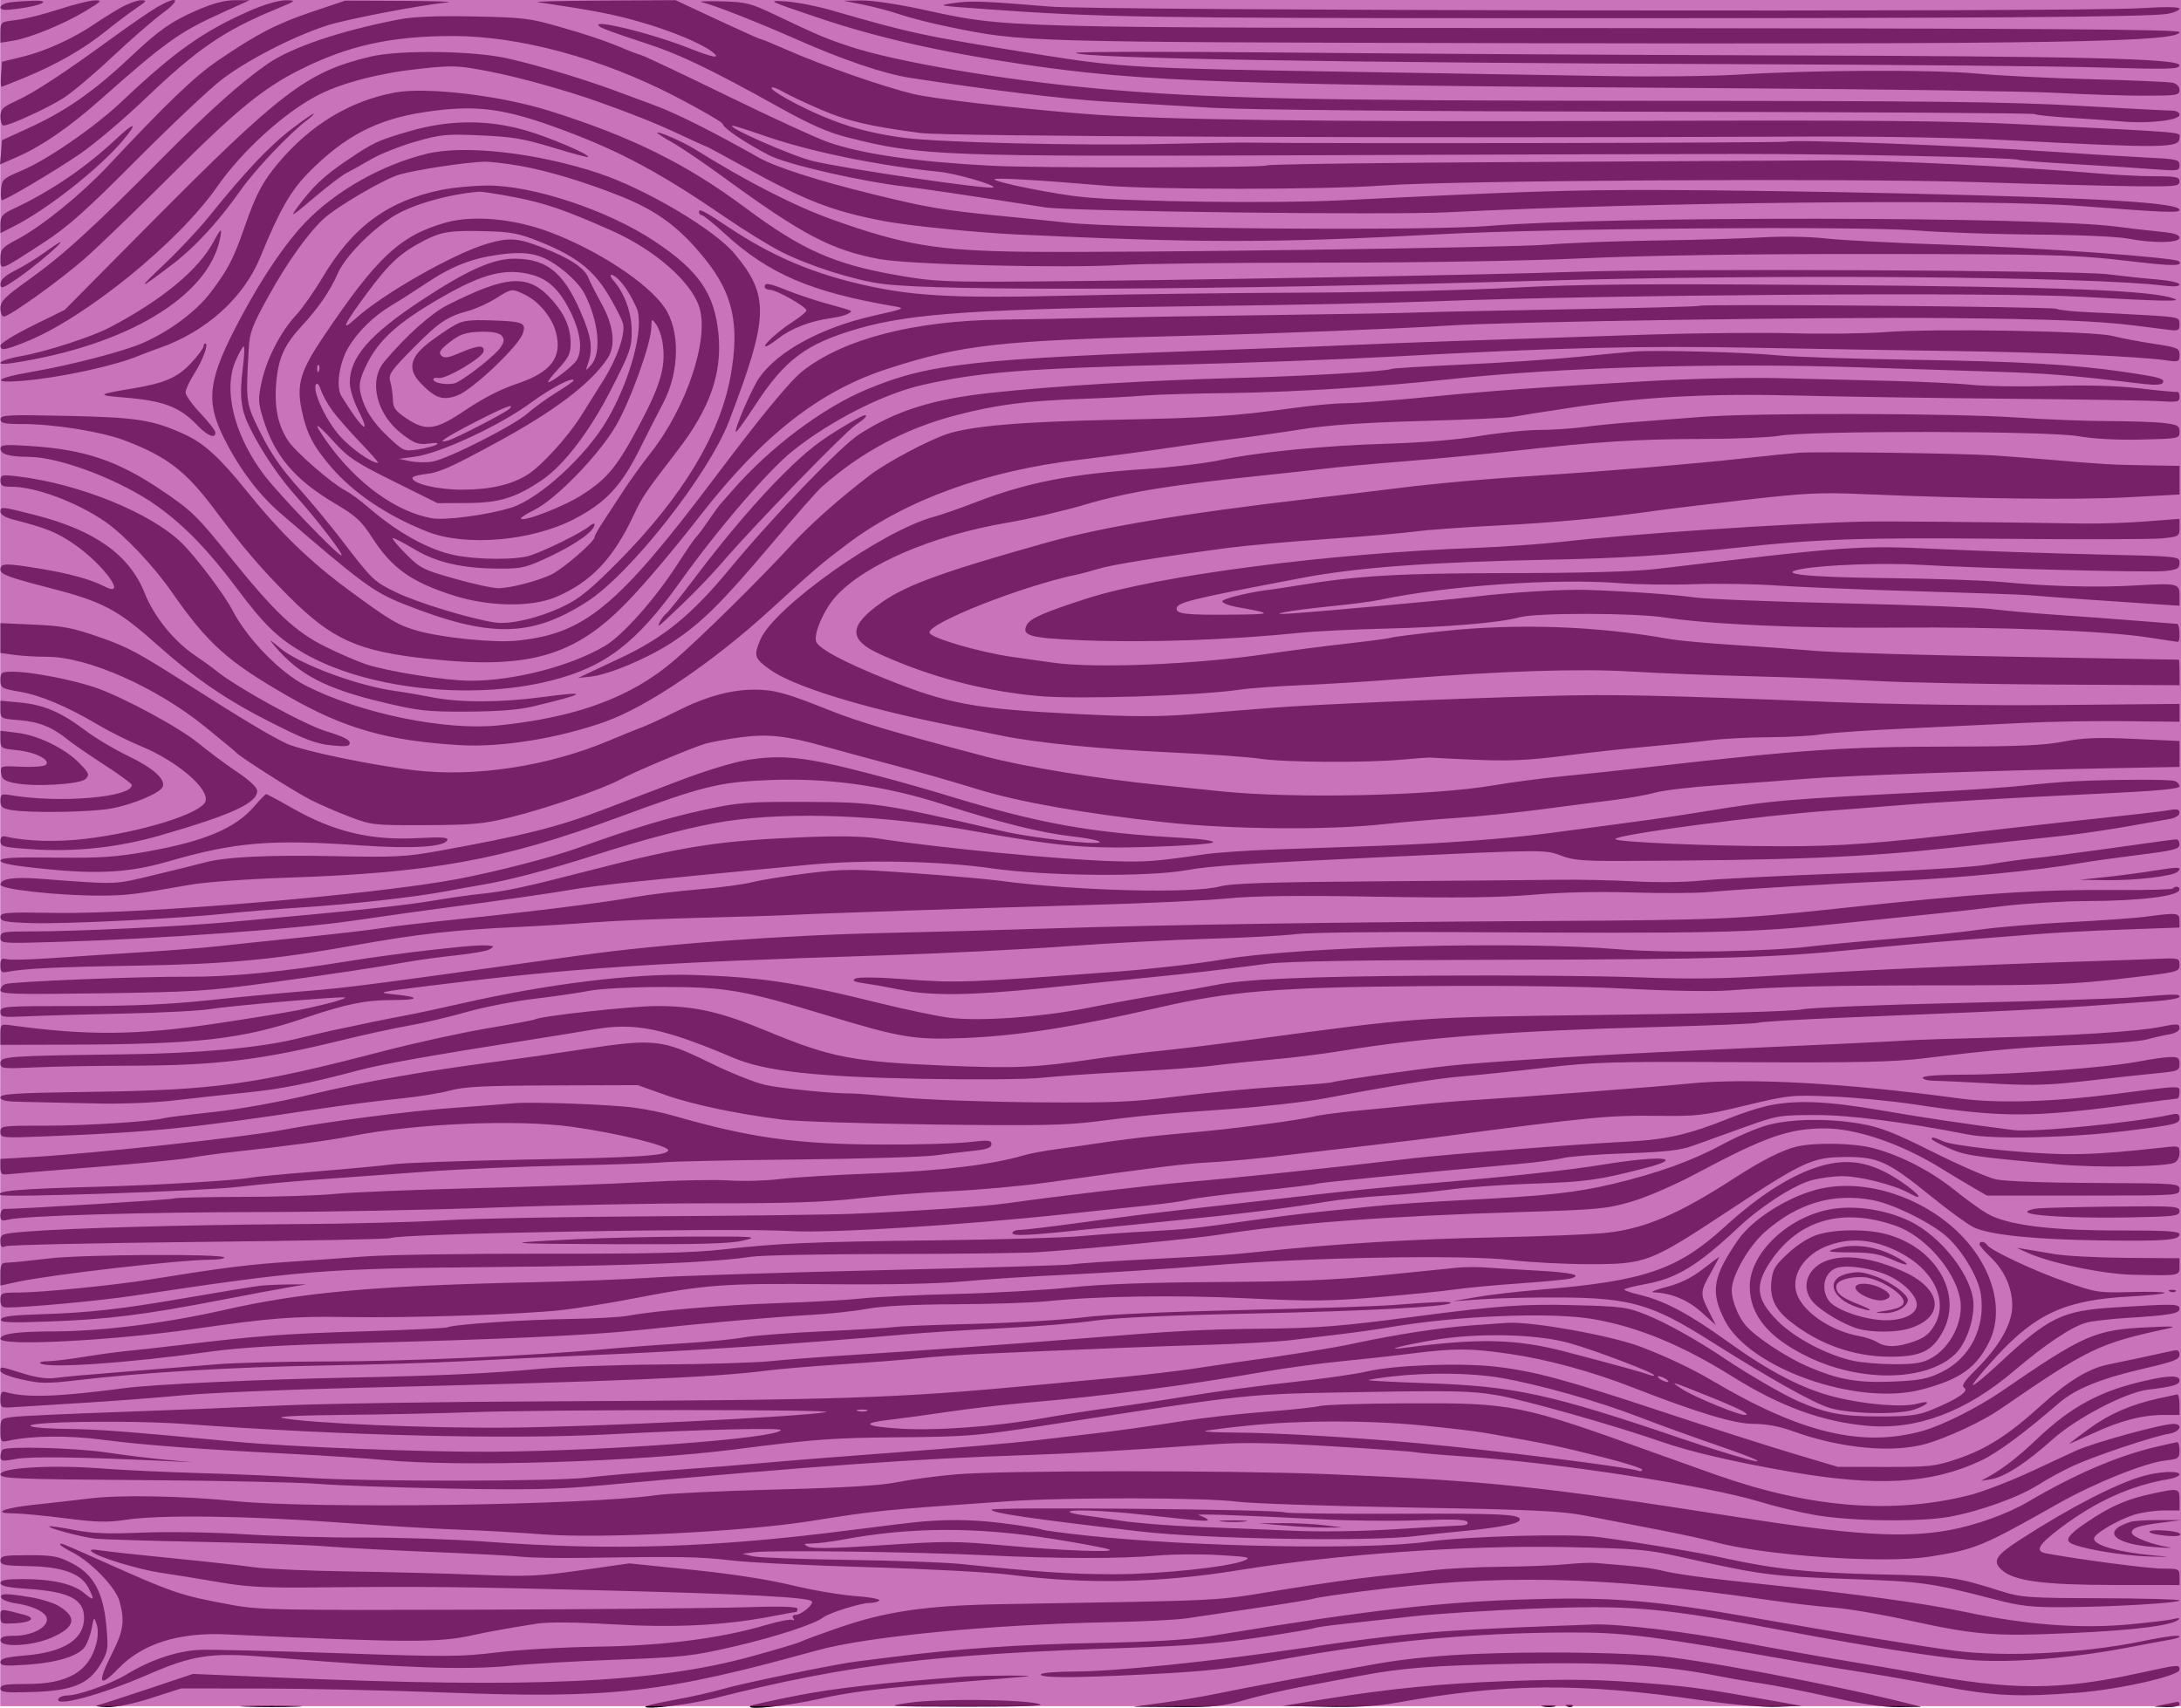 <?xml version="1.0" encoding="UTF-8" standalone="no"?>
<svg
   xmlns:dc="http://purl.org/dc/elements/1.1/"
   xmlns:cc="http://creativecommons.org/ns#"
   xmlns:rdf="http://www.w3.org/1999/02/22-rdf-syntax-ns#"
   xmlns:svg="http://www.w3.org/2000/svg"
   xmlns="http://www.w3.org/2000/svg"
   xmlns:sodipodi="http://sodipodi.sourceforge.net/DTD/sodipodi-0.dtd"
   xmlns:inkscape="http://www.inkscape.org/namespaces/inkscape"
   id="svg"
   version="1.1"
   width="2191.992"
   height="1716.564"
   sodipodi:docname="kayu.svg"
   inkscape:export-filename="/home/richie/Pictures/kayu.png"
   inkscape:export-xdpi="96"
   inkscape:export-ydpi="96"
   inkscape:version="0.92.5 (2060ec1f9f, 2020-04-08)">
  <defs
     id="defs4996" />
  <sodipodi:namedview
     pagecolor="#ffffff"
     bordercolor="#666666"
     borderopacity="1"
     objecttolerance="10"
     gridtolerance="10"
     guidetolerance="10"
     inkscape:pageopacity="0"
     inkscape:pageshadow="2"
     inkscape:window-width="1366"
     inkscape:window-height="691"
     id="namedview4994"
     showgrid="false"
     fit-margin-top="0"
     fit-margin-left="0"
     fit-margin-right="0"
     fit-margin-bottom="0"
     inkscape:zoom="0.13560952"
     inkscape:cx="1957.3169"
     inkscape:cy="841.15604"
     inkscape:window-x="0"
     inkscape:window-y="0"
     inkscape:window-maximized="1"
     inkscape:current-layer="svg" />
  <g
     id="g5562"
     inkscape:export-xdpi="96"
     inkscape:export-ydpi="96">
    <path
       inkscape:export-ydpi="96"
       inkscape:export-xdpi="96"
       style="fill:#000000;fill-rule:evenodd;stroke:none"
       inkscape:connector-curvature="0"
       id="path4991"
       d="m 10.242,2.345 c -5.362,0.666 -9.75,2.926 -9.75,5.024 0,2.94 4.18,3.241 18.254,1.317 23.88,-3.266 33.568,-8.482 14.746,-7.94 -7.425,0.214 -17.887,0.934 -23.25,1.599 m 48.768,7.094 c -14.839,4.871 -34.077,9.69 -42.75,10.709 -15.658,1.84 -15.768,1.926 -15.768,12.323 v 10.471 l 12.564,-2.009 c 17.03,-2.723 51.053,-16.658 72.936,-29.873 16.489,-9.957 17.244,-10.853 9,-10.673 -4.95,0.108 -21.142,4.181 -35.982,9.052 m 61.482,-1.263 c -7.425,4.261 -18.9,11.449 -25.5,15.974 -20.611,14.131 -49.263,27.215 -71.562,32.68 l -21.438,5.254 -0.922,12.545 c -0.508,6.9 -0.356,12.546 0.337,12.546 0.693,0 10.934,-3.989 22.757,-8.865 32.36,-13.344 59.541,-28.832 81.283,-46.315 10.75,-8.644 24.921,-19.34 31.491,-23.768 10.849,-7.312 11.263,-8.04 4.5,-7.925 -4.095,0.069 -13.521,3.613 -20.946,7.874 m 37.5,-1.064 c -6.6,3.776 -26.85,17.687 -45,30.915 -49.068,35.761 -78.283,54.923 -96.344,63.191 -14.176,6.491 -16.156,8.473 -16.156,16.177 0,4.829 1.424,8.78 3.164,8.78 6.184,0 44.696,-17.726 60.392,-27.798 8.769,-5.626 30.738,-24.158 48.819,-41.182 18.082,-17.024 40.843,-36.818 50.58,-43.986 19.16,-14.105 15.565,-18.122 -5.455,-6.097 m 39.236,3.51 c -25.013,10.92 -37.686,19.8 -64.736,45.359 -37.674,35.598 -65.753,55.292 -103.5,72.595 l -27,12.376 -0.924,12.151 -0.925,12.151 17.425,-7.657 c 24.562,-10.794 52.094,-29.757 83.129,-57.258 65.733,-58.246 79.357,-68.004 121.795,-87.226 l 28.5,-12.909 -15,0.022 c -10.49,0.016 -22.144,3.141 -38.764,10.396 m 54.367,-0.022 c -47.336,20.773 -75.833,40.952 -129.603,91.776 -27,25.521 -74.349,58.191 -99.954,68.968 -18.944,7.972 -20.097,9.025 -20.977,19.134 -0.512,5.883 -0.128,10.697 0.854,10.697 3.837,0 52.46,-28.782 77.997,-46.17 14.807,-10.082 44.541,-35.205 66.078,-55.83 51.429,-49.253 78.995,-68.263 129.002,-88.958 23.134,-9.574 23.567,-9.931 12,-9.908 -7.06,0.014 -21.632,4.25 -35.397,10.291 m 62.397,1.119 c -35.745,12.035 -55.058,22.004 -94.5,48.781 -23.702,16.092 -50.505,41.746 -111,106.242 -26.829,28.604 -65.935,60.364 -90.34,73.372 -16.355,8.717 -17.66,10.183 -17.66,19.842 0,12.485 -1.403,13.008 43.5,-16.215 24.216,-15.76 42.147,-31.724 93,-82.8 34.65,-34.801 73.125,-71.094 85.5,-80.651 25.003,-19.309 70.658,-42.917 105,-54.294 19.498,-6.46 91.38,-20.328 123,-23.731 5.775,-0.621 -15.15,-1.248 -46.5,-1.393 l -57,-0.264 -33,11.111 m 226.5,-9.603 c 56.793,8.508 75.224,12.063 102,19.673 31.652,8.997 62.338,21.725 73.5,30.486 9.126,7.163 0.998,5.83 -23.293,-3.819 -39.699,-15.77 -104.143,-31.094 -89.207,-21.212 2.475,1.638 21.06,8.319 41.299,14.848 37.887,12.221 66.769,25.965 138.982,66.136 30.991,17.239 48.467,24.918 67.968,29.865 73.613,18.674 92.181,19.387 467.251,17.933 178.2,-0.691 370.575,-1.278 427.5,-1.304 104.671,-0.048 278.167,3.584 281.916,5.901 1.121,0.693 26.236,2.638 55.811,4.324 29.575,1.685 65.586,3.975 80.023,5.089 25.011,1.929 26.25,1.738 26.25,-4.041 0,-5.631 -2.417,-6.182 -33.75,-7.695 -18.562,-0.896 -63.45,-3.675 -99.75,-6.174 -83.769,-5.769 -254.998,-12.169 -261.261,-9.766 -3.449,1.323 -464.224,2.107 -548.739,0.933 -4.95,-0.069 -40.725,0.567 -79.5,1.413 -84.708,1.849 -226.01,-1.598 -260.079,-6.345 -31.965,-4.454 -53.583,-10.196 -79.983,-21.243 -25.526,-10.681 -54.163,-26.718 -51.846,-29.035 0.909,-0.909 6.259,1.066 11.889,4.389 5.631,3.322 22.974,11.481 38.541,18.132 26.292,11.234 48.686,16.435 99.51,23.114 26.299,3.456 499.046,5.34 889.968,3.547 69.607,-0.319 154.814,1.167 199.5,3.479 162.672,8.418 175.5,8.249 175.5,-2.311 0,-5.979 13.234,-4.852 -158.778,-13.523 -69.675,-3.512 -154.39,-4.225 -402,-3.384 -306.792,1.043 -464.822,-1.043 -540.222,-7.129 -68.523,-5.531 -151.245,-15.114 -171,-19.809 -30.365,-7.217 -90.948,-28.362 -128.246,-44.762 -13.325,-5.858 -25.028,-10.651 -26.008,-10.651 -0.979,0 -20.564,-8.775 -43.522,-19.5 l -41.74,-19.5 -72.992,0.409 c -40.146,0.224 -69.617,0.914 -65.492,1.532 m 164.691,0.07 c 11.24,2.379 55.995,19.929 96.703,37.92 46.127,20.386 86.83,34.128 113.025,38.157 79.977,12.302 154.306,21.325 196.067,23.802 26.958,1.598 75.339,4.42 107.514,6.272 36.488,2.099 202.425,3.581 441,3.937 210.375,0.314 383.85,1.39 385.5,2.39 1.65,1 17.85,2.696 36,3.769 18.15,1.073 41.538,2.725 51.974,3.672 26.464,2.4 57.526,-1.2 57.526,-6.669 0,-2.643 -3.133,-4.269 -8.25,-4.283 -4.537,-0.012 -46.725,-2.209 -93.75,-4.882 -69.266,-3.937 -150.153,-4.876 -426,-4.947 -346.856,-0.088 -451.989,-2.411 -560.364,-12.383 -95.432,-8.78 -201.274,-26.782 -247.732,-42.134 -24.658,-8.148 -31.153,-10.899 -75.404,-31.935 -24.884,-11.829 -29.116,-12.889 -54,-13.522 -14.85,-0.377 -23.764,-0.001 -19.809,0.836 m 118.809,16.19 c 57.554,19.386 122.535,34.108 204,46.218 121.13,18.007 209.27,20.935 729,24.22 140.25,0.886 279.201,2.905 308.779,4.486 29.579,1.581 69.741,2.875 89.25,2.875 32.793,0 35.471,-0.428 35.471,-5.675 0,-3.4 -2.706,-6.33 -6.75,-7.311 -3.712,-0.9 -40.5,-2.506 -81.75,-3.57 -41.25,-1.063 -93.225,-3.626 -115.5,-5.694 -44.601,-4.141 -164.416,-3.603 -240,1.078 -25.575,1.584 -82.95,2.241 -127.5,1.461 -44.55,-0.781 -166.545,-2.787 -271.101,-4.458 -201.8,-3.226 -223.042,-4.399 -298.753,-16.499 -122.402,-19.56 -131.705,-21.532 -214.646,-45.5 -14.025,-4.052 -34.275,-7.92 -45,-8.594 -19.043,-1.197 -18.235,-0.799 34.5,16.963 m 43.5,-13.726 c 10.725,2.151 27.638,6.663 37.584,10.026 9.946,3.362 32.221,8.999 49.5,12.525 74.232,15.15 71.564,15.075 572.916,16.177 531.667,1.169 663,-1.043 663,-11.169 0,-2.698 -134.634,-3.634 -569.25,-3.956 -627.52,-0.466 -607.577,0.086 -696.722,-19.284 -22.26,-4.837 -48.585,-8.667 -58.5,-8.512 l -18.028,0.282 19.5,3.911 m 91.5,-1.649 c -17.591,2.617 -17.551,2.624 33,6.264 112.63,8.111 161.59,8.924 543,9.018 452.708,0.112 627.602,-1.107 644.25,-4.49 6.188,-1.257 11.25,-3.574 11.25,-5.149 0,-1.797 -14.807,-1.952 -39.75,-0.417 -64.644,3.979 -1046.21,2.499 -1095.75,-1.652 -64.732,-5.424 -79.793,-5.984 -96,-3.574 m -558,16.511 c -59.148,11.472 -107.609,27.862 -132,44.645 -25.844,17.782 -59.131,47.513 -105,93.78 -70.637,71.251 -100.319,98.359 -134.273,122.632 -24.973,17.853 -29.227,22.111 -29.227,29.25 0,4.596 1.458,8.356 3.241,8.356 5.733,0 56.122,-36.073 81.571,-58.397 13.578,-11.911 52.363,-49.314 86.188,-83.119 66.43,-66.391 92.988,-88.107 130.856,-107.002 48.109,-24.005 91.222,-33.449 152.787,-33.47 67.239,-0.022 149.962,22.489 224.055,60.973 25.959,13.483 47.224,25.865 47.256,27.515 0.073,3.779 22.976,19.192 46.708,31.433 17.992,9.279 93.17,26.489 137.838,31.552 14.73,1.67 63.287,8.899 139.5,20.769 25.769,4.013 345.618,7.884 405,4.901 204.266,-10.26 540.656,-13.563 636,-6.244 84.527,6.488 99,7.056 99,3.886 0,-7.215 -77.855,-11.939 -270,-16.384 -83.325,-1.928 -196.725,-3.568 -252,-3.644 -92.38,-0.129 -136.88,1.312 -321,10.392 -66.288,3.269 -207.743,1.553 -257.605,-3.124 -28.304,-2.655 -90.395,-15.054 -90.395,-18.051 0,-1.795 44.444,0.758 109.5,6.291 51.332,4.366 220.891,4.351 280.966,-0.024 71.499,-5.207 469.889,-7.455 597.433,-3.371 61.381,1.965 132.189,3.808 157.353,4.095 41.773,0.478 45.751,0.066 45.75,-4.727 0,-4.574 -3.191,-5.253 -24.752,-5.276 -13.612,-0.014 -39.6,-1.317 -57.75,-2.895 -76.06,-6.614 -216.85,-13.488 -268.5,-13.11 -30.525,0.224 -169.652,0.981 -309.171,1.684 -139.519,0.702 -255.192,2.217 -257.051,3.366 -4.02,2.484 -229.915,2.822 -276.117,0.412 -76.199,-3.973 -129.686,-11.643 -164.374,-23.571 -11.433,-3.931 -56.764,-24.724 -100.737,-46.206 -43.972,-21.482 -83.122,-40.018 -87,-41.19 -3.877,-1.172 -11.1,-3.858 -16.05,-5.969 -19.229,-8.2 -36.268,-14.018 -67.028,-22.886 -29.357,-8.464 -36.388,-9.305 -85.972,-10.281 -37.224,-0.733 -60.524,0.202 -75,3.009 m -28.5,37.336 c -63.964,15.251 -89.48,34.643 -223.5,169.851 l -84,84.745 -32.25,15.905 c -17.737,8.748 -32.25,17.687 -32.25,19.866 0,5.579 3.833,5.018 25.833,-3.784 59.117,-23.65 152.817,-99.679 191.825,-155.647 25.511,-36.604 68.499,-75.493 102.42,-92.654 24.012,-12.149 61.83,-21.864 101.422,-26.056 33.801,-3.579 38.107,-3.404 70.5,2.87 29.493,5.712 76.765,18.911 109.5,30.573 34.83,12.408 57.474,21.491 80.428,32.259 14.535,6.82 26.855,12.399 27.378,12.399 0.522,0 16.98,8.858 36.572,19.684 63.62,35.154 89.853,45.37 142.122,55.345 24.071,4.594 92.748,11.551 132.24,13.397 188.329,8.799 258.325,8.763 427.26,-0.223 112.695,-5.995 420.407,-8.329 480,-3.642 24.75,1.947 78.075,3.754 118.5,4.016 40.836,0.265 81.499,2.013 91.5,3.933 26.033,4.998 52.5,4.609 52.5,-0.771 0,-3.071 -5.659,-4.8 -20.25,-6.188 -11.137,-1.06 -30.375,-3.272 -42.75,-4.916 -77.212,-10.255 -510.043,-10.759 -631.5,-0.735 -62.933,5.193 -372.209,2.726 -424.5,-3.387 -7.425,-0.868 -34.425,-3.627 -60,-6.131 -64.176,-6.284 -78.343,-8.653 -135,-22.572 -54.355,-13.354 -96.84,-26.994 -113.635,-36.484 -47.801,-27.008 -83.89,-45.035 -106.865,-53.378 -9.9,-3.595 -26.775,-9.844 -37.5,-13.887 -34.451,-12.986 -94.392,-30.509 -117.272,-34.284 -37.867,-6.246 -102.746,-6.299 -128.728,-0.104 m 708.98,-3.693 c 5.502,5.502 265.103,9.89 668.884,11.307 153.8,0.539 315.749,2.03 359.886,3.311 70.444,2.046 80.25,1.78 80.25,-2.179 0,-6.758 -97.877,-9.122 -414,-9.999 -147.675,-0.41 -365.002,-1.662 -482.949,-2.782 -117.948,-1.12 -213.379,-0.966 -212.071,0.342 m -684.98,39.879 c -44.946,8.524 -84.14,32.206 -116.441,70.356 -15.926,18.811 -22.833,31.844 -34.084,64.313 -11.109,32.061 -16.614,42.741 -33.855,65.677 -14.594,19.414 -41.551,39.554 -68.916,51.488 -19.296,8.415 -73.182,22.362 -111.954,28.977 -36.496,6.227 -41.188,11.748 -7.5,8.824 37.825,-3.283 91.952,-15.076 116.25,-25.328 3.3,-1.392 12.75,-4.926 21,-7.853 46.648,-16.548 84.057,-50.42 100.681,-91.161 19.297,-47.294 30.478,-66.777 49.068,-85.506 35.882,-36.149 68.234,-52.96 115.751,-60.146 52.033,-7.868 79.734,-4.249 140.346,18.338 56.795,21.165 97.419,43.02 161.154,86.698 19.8,13.569 45.551,29.473 57.225,35.341 28.902,14.529 73.79,28.727 102.228,32.335 58.559,7.429 337.181,6.071 659.079,-3.213 235.423,-6.791 553.281,-4.311 628.218,4.901 10.262,1.261 15.75,0.834 15.75,-1.226 0,-1.781 -10.158,-3.992 -23.25,-5.062 -12.787,-1.045 -34.725,-3.366 -48.75,-5.157 -31.91,-4.077 -442.423,-5.917 -537,-2.408 -78.37,2.908 -411.981,8.807 -547.5,9.681 -85.057,0.549 -96.331,0.015 -132,-6.248 -64.055,-11.248 -95.742,-25.323 -153,-67.959 -59.215,-44.093 -114.246,-71.32 -196.5,-97.222 -49.623,-15.626 -124.296,-24.453 -156,-18.44 m -102.303,35.736 c -23.304,17.717 -47.117,42.882 -84.821,89.636 -9.639,11.951 -29.191,32.805 -43.45,46.34 -28.614,27.161 -27.745,27.522 5.576,2.318 24.288,-18.371 47.235,-43.151 70.691,-76.34 14.477,-20.483 48.562,-56.453 66.038,-69.691 4.823,-3.653 7.958,-6.691 6.966,-6.75 -0.991,-0.059 -10.441,6.46 -21,14.487 m 117.187,3.126 c -32.674,9.579 -35.737,11.027 -64.384,30.431 -21.725,14.715 -33.341,25.837 -48.289,46.236 -7.624,10.406 -5.571,9.224 16.458,-9.467 13.843,-11.746 28.693,-23.096 33,-25.222 4.307,-2.127 15.343,-8.274 24.523,-13.661 9.181,-5.387 29.254,-13.398 44.606,-17.802 25.684,-7.367 30.94,-7.875 65.808,-6.362 31.83,1.381 43.407,3.33 72.347,12.182 18.949,5.796 34.905,10.086 35.459,9.532 2.389,-2.389 -39.135,-20.044 -63.498,-26.999 -37.793,-10.788 -76.665,-10.409 -116.03,1.132 m -294.72,7.828 c -30.251,28.376 -65.377,52.324 -101.914,69.483 -12.442,5.843 -14.25,7.858 -14.25,15.881 v 9.188 l 14.25,-7.252 c 33.218,-16.906 85.788,-58.424 108.841,-85.958 15.497,-18.51 12.081,-19.172 -6.927,-1.342 m 652.073,-3.111 c 45.185,15.728 113.91,29.851 175.263,36.017 16.613,1.67 56.787,13.258 54.364,15.681 -2.781,2.781 -149.413,-18.689 -181.864,-26.629 -20.967,-5.13 -88.273,-34.828 -80.125,-35.354 1.306,-0.084 15.869,4.544 32.362,10.285 m -108.237,-3.2 c 0,0.654 7.088,5.198 15.75,10.097 8.663,4.899 31.275,20.246 50.25,34.104 80.188,58.564 108.954,73.684 157.5,82.784 29.577,5.544 185.948,9.346 242.803,5.903 21.559,-1.305 113.447,-2.37 204.197,-2.367 99.035,0.004 203.38,-1.747 261,-4.378 60.7,-2.772 162.739,-4.353 277.5,-4.299 197.77,0.094 215.464,0.595 276.84,7.851 37.263,4.405 48.355,4.262 43.533,-0.56 -3.795,-3.795 -140.152,-13.617 -228.873,-16.488 -52.8,-1.708 -109.334,-4.579 -125.632,-6.379 -17.609,-1.946 -43.749,-2.405 -64.425,-1.132 -19.137,1.178 -67.227,2.591 -106.868,3.139 -39.641,0.547 -88.275,2.399 -108.075,4.114 -36.321,3.147 -427.948,8.468 -528,7.175 -86.191,-1.114 -120.142,-6.839 -191.209,-32.244 -38.456,-13.747 -85.367,-37.759 -139.103,-71.204 -11.746,-7.31 -37.188,-18.336 -37.188,-16.116 m -231,20.961 c -45.472,10.92 -92.602,37.594 -123.224,69.743 -19.421,20.388 -41.666,53.113 -62.977,92.645 -34.24,63.516 -37.442,85.366 -18.127,123.73 15.477,30.74 34.638,56.269 56.19,74.863 82.332,71.03 93.932,79.592 124.138,91.619 86.413,34.409 128.24,33.904 184.5,-2.228 43.651,-28.034 122.381,-128.194 142.809,-181.68 40.026,-104.801 40.702,-125.808 5.413,-168.158 -20.204,-24.246 -89.22,-65.092 -136.658,-80.878 -61.299,-20.399 -134.26,-28.734 -172.064,-19.656 m 93.344,12.341 c 27.247,4.766 65.144,16.174 100.156,30.15 37.753,15.069 59.841,31.456 85.733,63.606 28.062,34.842 34.829,66.102 25.482,117.704 -10.6,58.517 -48.287,120.904 -112.073,185.522 -27.57,27.93 -39.384,37.663 -54.829,45.174 -24.881,12.099 -54.581,19.159 -70.305,16.712 -25.013,-3.892 -77.108,-19.774 -98.139,-29.918 -23.234,-11.208 -24.24,-12.173 -56.298,-53.99 -11.384,-14.85 -30.989,-38.475 -43.567,-52.5 -16.017,-17.859 -27.085,-33.953 -36.937,-53.708 -15.098,-30.274 -15.136,-30.541 -12.111,-84.292 0.975,-17.342 3.208,-23.317 20.173,-54 18.176,-32.873 39.525,-62.865 54.824,-77.019 13.546,-12.532 60.889,-40.204 76.594,-44.769 16.372,-4.759 66.496,-12.367 84.953,-12.893 5.775,-0.165 22.13,1.735 36.344,4.221 m -78.344,23.94 c -54.565,10.959 -89.772,36.785 -120.462,88.363 -8.396,14.112 -20.311,31.057 -26.477,37.657 -15.385,16.467 -29.71,44.244 -34.591,67.07 -3.7,17.308 -3.551,20.773 1.619,37.5 11.471,37.116 31.836,61.018 72.447,85.03 20.794,12.294 26.205,17.272 36.996,34.035 19.893,30.901 39.543,44.813 82.468,58.384 35.046,11.08 77.657,11.684 102,1.445 35.349,-14.869 57.748,-38.419 78.43,-82.464 8.658,-18.439 11.21,-22.198 44.203,-65.113 32.227,-41.918 44.598,-76.904 41.047,-116.085 -3.734,-41.213 -19.685,-64.464 -64.68,-94.283 -47.042,-31.176 -122.901,-56.254 -168.599,-55.737 -13.696,0.155 -33.676,2.044 -44.401,4.198 m 72.097,7.396 c 31.257,6.059 50.826,12.766 97.495,33.418 43.402,19.205 80.105,51.046 88.635,76.894 10.477,31.746 -12.505,100.864 -48.874,146.987 -8.815,11.179 -21.239,28.425 -27.61,38.325 -6.371,9.9 -15.444,23.777 -20.163,30.838 -4.719,7.06 -8.58,14.012 -8.58,15.449 0,4.462 -31.873,31.995 -43.334,37.433 -14.271,6.772 -41.482,13.778 -53.562,13.789 -5.282,0.006 -24.828,-4.274 -43.436,-9.51 -31.474,-8.856 -34.873,-10.561 -48.785,-24.473 -8.225,-8.225 -14.376,-15.533 -13.669,-16.24 0.707,-0.707 10.243,4.116 21.19,10.719 22.894,13.808 49.2,19.792 87.096,19.813 22.079,0.012 26.161,-1.016 51,-12.843 25.64,-12.207 43.5,-25.141 43.5,-31.501 0,-1.597 -2.362,-0.82 -5.25,1.728 -6.774,5.976 -43.751,24.324 -59.25,29.399 -14.113,4.621 -53.089,4.415 -76.5,-0.405 -25.976,-5.349 -57.776,-23.091 -87,-48.542 -7.425,-6.466 -17.521,-13.84 -22.435,-16.387 -13.5,-6.995 -49.378,-38.099 -57.164,-49.557 -10.487,-15.433 -14.34,-33.791 -12.283,-58.513 2.085,-25.056 8.108,-38.396 26.048,-57.697 16.19,-17.417 28.486,-35.359 35.586,-51.922 7.014,-16.362 32.47,-42.816 55.179,-57.344 18.684,-11.952 54.863,-22.501 86.713,-25.285 2.829,-0.247 18.783,2.195 35.453,5.427 m 185.903,15.018 c 0,1.709 1.244,3.106 2.764,3.106 1.52,0 11.982,8.438 23.25,18.75 44.282,40.529 86.838,58.733 170.486,72.93 11.323,1.921 10.138,2.455 -21,9.461 -52.287,11.765 -95.689,35.236 -114.785,62.075 -7.23,10.16 -25.677,52.822 -23.697,54.802 0.62,0.62 9.482,-11.67 19.692,-27.311 29.913,-45.824 51.136,-61.545 103.541,-76.702 53.621,-15.509 122.021,-19.931 349.749,-22.611 83.325,-0.98 185.925,-3.106 228,-4.725 174.445,-6.71 565.546,-9.43 652.5,-4.539 76.951,4.329 98.949,4.863 93,2.257 -19.964,-8.744 -111.498,-12.366 -358.5,-14.188 -179.406,-1.323 -243.342,-0.742 -307.5,2.795 -44.55,2.455 -139.05,4.673 -210,4.927 -70.95,0.254 -174.9,1.566 -231,2.915 -126.2,3.035 -165.535,0.678 -222.002,-13.304 -45.223,-11.198 -83.797,-28.192 -122.886,-54.139 -27.284,-18.11 -31.612,-20.369 -31.612,-16.499 m -254.206,10.521 c -46.311,13.09 -69.287,34.522 -123.592,115.285 -22.767,33.859 -26.807,47.5 -21.573,72.842 4.874,23.598 11.41,36.34 29.464,57.448 22.557,26.371 56.63,49.29 96.907,65.183 38.479,15.183 105.007,9.492 147.504,-12.618 31.751,-16.519 47.114,-32.857 65.602,-69.766 8.345,-16.659 19.13,-37.804 23.967,-46.989 16.585,-31.49 17.106,-73.175 1.202,-96.125 -17.368,-25.061 -67.742,-57.992 -116.269,-76.007 -35.515,-13.184 -76.351,-16.845 -103.212,-9.253 m -233.362,18.752 c -15.285,28.771 -52.024,59.188 -104.932,86.874 -18.008,9.423 -64.654,24.49 -88.453,28.571 -22.306,3.825 -30.009,10.289 -8.297,6.962 113.439,-17.384 195.206,-66.147 207.627,-123.824 2.72,-12.631 1.344,-12.303 -5.945,1.417 m 327.068,0.351 c 36.469,14.589 54.082,28.172 69.312,53.455 7.114,11.811 13.797,24.908 14.85,29.106 2.561,10.201 -5.943,34.944 -19.339,56.269 -5.953,9.476 -16.155,25.762 -22.672,36.191 -13.505,21.61 -40.134,50.798 -54.376,59.6 -16.052,9.921 -37.403,14.794 -64.964,14.829 -24.88,0.03 -50.311,-5.986 -50.311,-11.904 0,-1.256 5.764,-2.933 12.808,-3.727 14.224,-1.604 24.984,-6.362 71.443,-31.593 58.661,-31.859 94.907,-59.305 111.806,-84.662 8.438,-12.662 6.366,-32.634 -5.644,-54.398 -5.822,-10.551 -11.918,-22.559 -13.546,-26.684 -3.888,-9.855 -18.363,-19.462 -45.377,-30.119 -25.468,-10.046 -34.338,-10.682 -56.646,-4.057 -34.156,10.144 -105.639,50.958 -132.563,75.689 -15.311,14.065 -11.018,4.952 12.602,-26.747 22.342,-29.983 33.05,-39.79 57.117,-52.308 16.701,-8.687 26.463,-10.208 60,-9.348 27.329,0.701 34.678,2.079 55.5,10.408 m -496.886,10.821 c -7.637,5.605 -20.8,13.695 -29.25,17.977 -10.847,5.496 -15.364,9.567 -15.364,13.846 0,5.423 1.818,4.823 17.25,-5.686 16.502,-11.239 45.889,-36.177 42.75,-36.279 -0.825,-0.026 -7.749,4.538 -15.386,10.142 m 507.317,8.657 c 13.807,7.824 29.527,22.493 34.715,32.393 14.519,27.704 17.705,60.016 7.103,72.029 -5.405,6.123 -5.952,6.269 -4.043,1.082 5.477,-14.88 4.717,-26.042 -3.114,-45.732 -18.423,-46.328 -35.397,-61.559 -69.092,-61.999 -21.929,-0.287 -47.487,10.977 -93.434,41.177 -52.853,34.738 -73.066,57.86 -73.066,83.578 0,5.847 3.841,18.246 8.536,27.553 14.087,27.928 3.568,19.066 -16.923,-14.256 -5.623,-9.143 -2.273,-32.962 6.817,-48.473 9.444,-16.115 25.814,-32.134 43.57,-42.637 7.425,-4.392 23.39,-14.587 35.478,-22.655 25.142,-16.782 45.538,-24.734 72.894,-28.42 23.405,-3.153 36.731,-1.477 50.559,6.36 m -17.274,14.136 c 16.441,4.566 27.759,15.643 38.49,37.671 9.972,20.467 12.09,38.095 5.79,48.182 -3.552,5.689 -24.724,22.015 -28.548,22.015 -1.184,0 3.419,-6.045 10.229,-13.433 10.265,-11.136 12.382,-15.513 12.382,-25.596 0,-15.477 -5.647,-28.943 -18.07,-43.092 -23.91,-27.232 -44.617,-26.325 -105.966,4.644 -16.115,8.135 -41.419,30.825 -63.067,56.552 -16.513,19.624 -7.921,53.909 18.426,73.531 12.215,9.097 15.838,10.34 26.177,8.981 7.849,-1.031 10.444,-0.639 7.5,1.133 -2.475,1.491 -10.821,3.653 -18.547,4.805 -13.737,2.049 -14.388,1.776 -29.534,-12.391 -16.142,-15.099 -24.725,-28.862 -28.285,-45.357 -1.569,-7.269 -0.226,-13.704 5.321,-25.5 12.465,-26.504 31.752,-44.04 77.045,-70.047 41.514,-23.837 64.351,-29.404 90.657,-22.098 m 87.862,5.889 c 5.923,6.545 11.297,15.255 16.644,26.979 8.421,18.46 -5.612,71.963 -29.684,113.18 -20.952,35.875 -67.741,78.701 -95.835,87.717 -22.891,7.347 -67.176,13.234 -80.602,10.715 -36.087,-6.77 -74.976,-35.059 -104.293,-75.867 -15.705,-21.86 -13.145,-22.415 5.968,-1.295 14.734,16.282 21.919,21.056 60.599,40.261 l 43.883,21.789 30.15,-0.14 c 32.033,-0.148 48.66,-5.277 74.893,-23.103 22.049,-14.983 47.903,-48.876 69.483,-91.09 19.202,-37.561 20.765,-42.039 20.639,-59.152 -0.134,-18.423 -7.253,-37.768 -18.678,-50.765 -2.539,-2.887 -3.266,-5.25 -1.616,-5.25 1.65,0 5.452,2.709 8.449,6.021 m 145.481,5.979 c 0,1.65 2.363,3.013 5.25,3.028 6.475,0.035 36.75,17.104 36.75,20.72 0,1.445 -6.49,6.791 -14.423,11.882 -14.178,9.097 -30.737,24.37 -26.424,24.37 1.209,0 7.182,-3.847 13.273,-8.55 12.573,-9.707 31.787,-17.076 51.574,-19.78 7.425,-1.015 15.487,-3.083 17.916,-4.596 5.04,-3.14 7.338,-2.099 -23.916,-10.842 -10.725,-3 -27.236,-8.555 -36.69,-12.344 -19.019,-7.621 -23.31,-8.336 -23.31,-3.888 m -241.222,7.833 c 13.965,6.627 27.302,22.609 31.32,37.53 6.883,25.564 -4.5,40.615 -39.545,52.286 -15.354,5.113 -33.875,14.569 -50.377,25.719 -31.002,20.947 -40.32,22.302 -60.437,8.791 -10.961,-7.361 -13.203,-10.5 -13.396,-18.75 -0.127,-5.45 -1.282,-13.538 -2.566,-17.974 -2.109,-7.286 0.084,-10.516 22.694,-33.43 26.123,-26.473 34.38,-32.049 56.122,-37.899 7.201,-1.937 19.351,-7.453 27,-12.257 16.357,-10.274 16.078,-10.235 29.185,-4.016 m 1179.943,11.379 c -0.672,0.634 -58.596,2.159 -128.721,3.388 -70.125,1.229 -138.975,2.689 -153,3.245 -14.025,0.557 -80.85,1.73 -148.5,2.607 -67.65,0.878 -145.275,2.134 -172.5,2.792 -27.225,0.658 -71.775,1.476 -99,1.819 -87.257,1.099 -158.091,19.518 -198.958,51.737 -12.548,9.893 -41.224,44.705 -88.304,107.2 -97.765,129.775 -130.888,157.02 -199.064,163.738 -22.581,2.225 -73.474,-2.792 -98.674,-9.728 -20.2,-5.559 -28.377,-10.384 -71.187,-42.001 -37.91,-27.999 -68.219,-57.459 -100.84,-98.018 -27.49,-34.178 -43.335,-48.663 -63.113,-57.694 -31.888,-14.562 -47.615,-17.029 -118.11,-18.528 -59.923,-1.275 -66.75,-0.926 -66.75,3.405 0,4.006 3.827,4.826 22.52,4.826 31.081,0 78.512,7.558 101.33,16.147 43.32,16.305 62.377,30.93 91.907,70.529 27.501,36.878 45.874,58.379 73.687,86.233 43.646,43.71 69.544,55.398 139.556,62.983 101.899,11.04 148.108,-2.196 201.495,-57.718 18.777,-19.528 45.494,-51.179 73.005,-86.489 62.689,-80.459 119.729,-125.123 188.001,-147.208 76.213,-24.654 111.459,-28.511 303.999,-33.271 85.052,-2.102 211.792,-7.088 261,-10.267 59.984,-3.875 377.347,-8.616 499.5,-7.462 105.364,0.996 152.945,2.916 190.5,7.687 13.2,1.677 28.388,3.591 33.75,4.254 8.566,1.059 9.75,0.352 9.75,-5.818 0,-6.786 -1.038,-7.085 -30.75,-8.885 -16.912,-1.024 -43.893,-2.413 -59.958,-3.086 -16.064,-0.672 -30.822,-2.22 -32.795,-3.44 -3.594,-2.221 -357.477,-5.149 -359.776,-2.977 m -1250.721,19.583 c -5.775,3.241 -17.25,11.07 -25.5,17.399 -19.03,14.598 -21.556,26.662 -8.467,40.433 14.827,15.6 22.697,18.205 37.607,12.445 15.015,-5.801 60.757,-49.158 65.148,-61.752 3.885,-11.146 0.909,-12.431 -31.288,-13.511 -22.393,-0.751 -28.792,0.099 -37.5,4.986 m 208.852,14.524 c 4.568,24.354 -0.27,42.999 -21.638,83.387 -23.375,44.183 -32.901,55.905 -59.039,72.653 -17.729,11.36 -57.847,26.969 -61.06,23.756 -0.826,-0.826 4.998,-4.677 12.942,-8.558 22.337,-10.914 66.172,-56.253 83.075,-85.927 14.763,-25.916 34.798,-82.035 34.963,-97.933 0.091,-8.699 0.332,-8.884 4.462,-3.426 2.402,3.174 5.234,10.396 6.295,16.048 m 1229.648,-7.782 c -19.8,1.526 -61.65,2.076 -93,1.222 -31.35,-0.855 -96.825,-0.265 -145.5,1.309 -169.329,5.478 -265.685,8.857 -295.5,10.363 -16.5,0.834 -70.5,2.929 -120,4.656 -264.556,9.231 -307.31,13.889 -370.5,40.358 -43.854,18.369 -96.903,58.255 -133.743,100.555 -6.466,7.425 -12.432,14.175 -13.257,15 -0.825,0.825 -6.155,8.25 -11.846,16.5 -5.69,8.25 -11.256,15.675 -12.37,16.5 -1.113,0.825 -9.436,12.975 -18.494,27 -22.71,35.162 -54.856,71.364 -72.79,81.973 -34.367,20.332 -91.044,35.027 -135.095,35.027 -24.463,0 -82.665,-9.182 -105.141,-16.586 -8.12,-2.675 -26.219,-10.5 -40.219,-17.389 -30.376,-14.947 -51.006,-34.254 -95.123,-89.025 -35.005,-43.458 -39.584,-47.927 -70.341,-68.641 -43.891,-29.559 -76.926,-40.713 -131.097,-44.263 -26.263,-1.721 -30.484,-1.361 -30.484,2.603 0,5.636 8.809,8.206 28.309,8.26 31.554,0.087 93.242,23.716 129.181,49.483 27.51,19.722 51.527,44.567 80.385,83.157 27.088,36.223 40.821,49.511 66.625,64.464 62.196,36.041 167.162,47.969 247.5,28.126 55.617,-13.738 86.978,-37.683 131.876,-100.689 36.817,-51.668 87.918,-111.055 112.297,-130.508 38.141,-30.436 91.067,-57.333 130.424,-66.284 57.432,-13.061 102.958,-16.617 264.403,-20.655 63.525,-1.589 153.3,-4.937 199.5,-7.44 176.086,-9.538 255.752,-11.512 374.558,-9.279 64.593,1.213 155.917,2.714 202.942,3.335 84.684,1.118 180.257,5.332 207.75,9.162 13.63,1.898 14.25,1.668 14.25,-5.294 0,-6.845 -1.564,-7.518 -26.25,-11.287 -14.437,-2.205 -33,-5.734 -41.25,-7.843 -19.385,-4.957 -178.81,-7.663 -228,-3.87 m -1390.667,3.762 c 2.797,3.37 2.526,5.891 -1.254,11.659 -4.682,7.146 -31.075,28.35 -43.693,35.103 -6.51,3.484 -23.886,1.288 -23.886,-3.019 0,-1.364 2.363,-1.97 5.25,-1.345 7.076,1.53 43.97,-20.169 45.206,-26.588 1.33,-6.906 -5.56,-6.521 -23.811,1.33 -11.762,5.06 -15.736,5.654 -18.556,2.776 -2.799,-2.856 -1.607,-5.31 5.411,-11.144 12.607,-10.478 18.778,-12.663 36.383,-12.881 9.891,-0.122 16.656,1.345 18.95,4.109 m -299.833,10.768 c 0,1.687 -5.507,9.041 -12.237,16.342 -13.565,14.716 -26.527,20.431 -58.263,25.686 -36.31,6.012 -37.384,6.943 -10.5,9.102 40.76,3.274 56.834,9.296 74.839,28.04 10.298,10.721 18.161,13.883 18.161,7.303 0,-1.903 -6.75,-10.597 -15,-19.321 -8.25,-8.723 -15,-18.185 -15,-21.027 0,-2.842 3.954,-11.36 8.788,-18.929 8.558,-13.404 14.707,-30.263 11.037,-30.263 -1.004,0 -1.825,1.38 -1.825,3.067 m 39.836,18.683 c -4.028,32.333 -2.545,44.645 7.843,65.087 12.037,23.688 28.782,48.212 46.214,67.685 20.731,23.159 47.762,58.478 44.753,58.478 -4.004,0 -63.514,-61.933 -77.871,-81.043 -30.071,-40.027 -41.304,-85.572 -28.334,-114.892 3.422,-7.736 7.011,-14.065 7.976,-14.065 0.966,0 0.704,8.438 -0.581,18.75 m 1398.664,-13.704 c -6.6,0.485 -32.25,2.914 -57,5.397 -24.75,2.483 -76.651,5.958 -115.335,7.72 -38.684,1.763 -71.221,3.753 -72.304,4.423 -3.878,2.396 -83.567,7.135 -149.861,8.911 -95.799,2.567 -189.086,8.162 -253.5,15.205 -57.856,6.326 -94.335,17.833 -131.112,41.36 -18.839,12.051 -86.971,82.769 -130.486,135.438 -38.582,46.7 -66.445,69.388 -110.402,89.898 -6.6,3.08 -18.75,8.792 -27,12.694 l -15,7.094 12,-1.235 c 18.641,-1.918 57.859,-18.36 82.574,-34.618 29.375,-19.323 49.639,-39.395 100.287,-99.333 23.005,-27.225 45.273,-52.566 49.483,-56.313 39.454,-35.113 84.371,-59.194 135.156,-72.46 40.808,-10.66 70.57,-14.53 127.5,-16.58 23.1,-0.832 50.775,-2.304 61.5,-3.272 10.725,-0.969 49.2,-2.111 85.5,-2.54 62.488,-0.737 152.632,-6.337 219,-13.604 112.121,-12.276 271.191,-16.96 415.5,-12.235 42.075,1.378 103.5,3.361 136.5,4.408 52.823,1.674 75.008,3.51 148.847,12.318 10.391,1.239 17.57,0.84 18.733,-1.042 2.637,-4.268 -2.51,-5.761 -37.707,-10.939 -52.398,-7.708 -104.164,-10.686 -215.116,-12.376 -58.717,-0.893 -119.582,-2.938 -135.257,-4.543 -28.916,-2.96 -120.558,-5.389 -142.5,-3.776 m -1322.451,19.517 c -0.957,2.393 -1.668,1.682 -1.812,-1.813 -0.13,-3.162 0.579,-4.934 1.576,-3.937 0.996,0.996 1.103,3.584 0.236,5.75 m 1340.451,9.985 c -112.006,6.318 -163.094,9.999 -228,16.428 -33,3.269 -68.775,5.988 -79.5,6.042 -10.725,0.055 -34.35,2.155 -52.5,4.668 -60.329,8.353 -86.263,10.08 -180,11.984 -95.13,1.933 -145.358,6.24 -169.792,14.56 -19.347,6.589 -60.15,28.351 -76.495,40.8 -30.538,23.257 -60.744,50.05 -79.138,70.195 -31.181,34.149 -92.58,94.637 -118.575,116.816 -42.897,36.599 -97.498,56.759 -175.5,64.799 -54.064,5.573 -138.57,-11.745 -193.742,-39.702 -26.407,-13.382 -59.334,-47.292 -74.602,-76.831 -7.88,-15.246 -36.856,-53.537 -50.622,-66.897 -31.318,-30.393 -103.197,-59.533 -164.784,-66.805 -16.105,-1.902 -17.25,-1.624 -17.25,4.179 0,5.139 1.875,6.216 10.817,6.216 24.43,0 65.668,15.341 94.376,35.108 19.148,13.185 48.405,44.101 66.955,70.751 36.059,51.805 56.135,69.837 116.113,104.291 57.425,32.987 100.352,45.238 173.739,49.581 41.193,2.437 98.543,-6.818 145.5,-23.48 42.214,-14.98 108.362,-59.773 166.018,-112.421 45.333,-41.395 51.465,-46.641 77.25,-66.075 59.086,-44.533 139.13,-73.661 233.212,-84.865 28.336,-3.374 68.395,-8.701 89.02,-11.837 20.625,-3.135 50.325,-7.227 66,-9.093 15.675,-1.866 46.05,-6.167 67.5,-9.559 27.735,-4.386 62.83,-6.84 121.5,-8.497 45.375,-1.282 86.55,-3.129 91.5,-4.105 4.95,-0.976 31.275,-5.126 58.5,-9.222 73.516,-11.061 138.444,-14.529 228.929,-12.228 43.214,1.099 138.646,2.54 212.071,3.202 73.425,0.663 141.938,1.779 152.25,2.481 16.82,1.146 18.75,0.695 18.75,-4.377 0,-3.11 -1.012,-5.359 -2.25,-4.997 -1.237,0.361 -17.935,-1.187 -37.106,-3.442 -23.407,-2.753 -52.733,-3.586 -89.286,-2.538 -29.937,0.858 -65.552,0.39 -79.145,-1.041 -13.592,-1.431 -50.363,-3.234 -81.713,-4.006 -31.35,-0.773 -81.975,-2.021 -112.5,-2.774 -30.525,-0.754 -87.9,0.457 -127.5,2.691 m -1084.5,-0.265 c 0,0.705 -7.762,6.076 -17.25,11.936 -9.487,5.859 -22.473,15.266 -28.856,20.905 -13.936,12.31 -79.828,45.762 -95.644,48.556 -6.187,1.093 -16.312,0.93 -22.5,-0.364 l -11.25,-2.351 16.204,-2.21 c 25.23,-3.441 85.128,-31.28 115.809,-53.824 20.735,-15.236 43.487,-27.085 43.487,-22.648 m -242.674,29.94 c 4.676,6.448 17.369,20.961 28.208,32.25 10.84,11.29 18.925,20.527 17.967,20.527 -6.709,0 -26.924,-14.201 -38.427,-26.996 -13.932,-15.495 -27.912,-45.603 -24.065,-51.827 1.24,-2.007 3.253,0.216 4.953,5.471 1.575,4.868 6.689,14.128 11.364,20.575 m 178.024,-1.481 c -4.224,4.063 -52.661,29.078 -61.35,31.684 -13.461,4.036 -2.707,-3.223 28.346,-19.134 28.384,-14.542 39.449,-18.75 33.004,-12.55 m 1197.15,8.125 c -23.1,1.852 -54.15,4.231 -69,5.288 -14.85,1.056 -36.45,3.209 -48,4.784 -11.55,1.576 -31.8,2.909 -45,2.964 -13.2,0.054 -40.2,2.804 -60,6.111 -21.957,3.668 -57.649,6.659 -91.5,7.668 -64.582,1.925 -131.18,8.446 -169.5,16.598 -14.85,3.159 -47.25,7.075 -72,8.702 -79.012,5.194 -121.613,13.547 -175.774,34.464 -14.705,5.679 -32.472,11.853 -39.481,13.72 -52.183,13.9 -161.009,90.996 -174.7,123.764 -6.717,16.075 -5.901,18.583 9.705,29.822 22.917,16.504 90.87,37.757 174.75,54.656 22.275,4.488 49.275,9.943 60,12.123 34.127,6.936 98.393,13.219 169.5,16.571 37.95,1.789 77.775,4.615 88.5,6.28 23.777,3.692 105.61,4.204 142.5,0.891 14.85,-1.333 27.718,-2.263 28.595,-2.067 0.877,0.197 21.127,1.192 45,2.211 34.161,1.459 53.308,0.589 89.905,-4.087 25.575,-3.268 64.05,-7.457 85.5,-9.308 21.45,-1.852 48.843,-4.639 60.873,-6.194 12.029,-1.556 38.354,-2.927 58.5,-3.047 20.145,-0.12 44.052,-1.443 53.127,-2.938 9.075,-1.495 48.225,-4.166 87,-5.934 38.775,-1.768 91.425,-4.275 117,-5.572 25.575,-1.296 71.138,-2.074 101.25,-1.729 l 54.75,0.627 v -8.986 -8.986 l -122.25,1.118 c -72.294,0.662 -164.544,-0.555 -225.75,-2.977 -176.936,-7.003 -221.467,-7.96 -286.5,-6.159 -97.22,2.692 -236.095,8.646 -276,11.833 -19.8,1.581 -56.02,4.48 -80.488,6.442 -34.758,2.788 -60.675,2.753 -118.5,-0.158 -101.85,-5.129 -128.304,-10.01 -190.891,-35.218 -43.713,-17.606 -68.832,-31.294 -70.136,-38.221 -1.697,-9.008 8.535,-31.928 19.842,-44.443 29.266,-32.394 97.551,-61.709 173.695,-74.568 20.66,-3.489 55.319,-11.579 77.021,-17.977 43.874,-12.936 86.608,-19.853 184.957,-29.937 17.325,-1.777 42.3,-4.54 55.5,-6.141 13.2,-1.6 49.65,-4.954 81,-7.453 31.35,-2.498 80.625,-7.192 109.5,-10.431 82.382,-9.241 125.329,-11.971 188.686,-11.996 32.348,-0.012 67.589,-1.484 78.314,-3.27 31.541,-5.252 268.652,-4.901 300,0.445 15.951,2.72 39.823,4.003 63.75,3.427 37.663,-0.908 38.25,-1.028 38.25,-7.833 0,-6.096 -1.856,-7.133 -15.75,-8.802 -8.662,-1.041 -33.975,-1.916 -56.25,-1.945 -22.275,-0.029 -62.775,-1.607 -90,-3.506 -64.805,-4.52 -266.002,-4.915 -319.5,-0.626 m -861.317,9.635 c -24.112,14.477 -36.277,23.997 -58.336,45.648 -26.374,25.887 -58.688,63.587 -89.666,104.611 -14.865,19.684 -28.404,36.641 -30.087,37.681 -1.684,1.041 -4.594,4.854 -6.467,8.475 -2.75,5.317 -1.543,4.852 6.272,-2.417 24.086,-22.403 41.948,-40.648 58.601,-59.86 31.504,-36.344 120.45,-127.873 131.679,-135.503 10.421,-7.082 13.312,-10.416 8.571,-9.885 -1.237,0.138 -10.493,5.201 -20.567,11.25 m 960.317,26.333 c -8.25,0.627 -33.225,3.158 -55.5,5.625 -49.05,5.431 -131.997,12.448 -195,16.497 -63.196,4.061 -111.825,8.354 -153,13.505 -18.975,2.374 -58.8,7.153 -88.5,10.62 -126.907,14.812 -207.627,28.282 -264,44.052 -102.177,28.584 -140.541,42.416 -165,59.492 -34.4,24.016 -35.009,37.939 -2.31,52.804 49.879,22.676 104.313,37.014 159.357,41.974 38.688,3.487 160.391,-0.359 201.453,-6.365 10.725,-1.569 39.075,-3.648 63,-4.62 23.925,-0.973 67.8,-3.707 97.5,-6.077 101.901,-8.131 182.149,-10.746 233.446,-7.608 26.705,1.635 80.279,3.755 119.054,4.713 38.775,0.958 95.475,3.091 126,4.74 30.525,1.649 111.863,3.293 180.75,3.655 l 125.25,0.658 v -12.75 c 0,-7.012 -0.337,-12.822 -0.75,-12.911 -0.412,-0.088 -74.325,-1.41 -164.25,-2.939 -89.925,-1.528 -179.7,-4.154 -199.5,-5.835 -19.8,-1.682 -57.6,-4.421 -84,-6.088 -26.4,-1.667 -55.425,-4.361 -64.5,-5.988 -73.115,-13.107 -152.697,-15.826 -228,-7.789 -25.575,2.729 -48.318,5.609 -50.539,6.398 -2.222,0.79 -22.472,3.507 -45,6.038 -22.529,2.531 -58.511,7.187 -79.961,10.347 -72.882,10.736 -173.903,14.853 -216,8.802 -11.55,-1.66 -29.775,-4.241 -40.5,-5.735 -32.38,-4.512 -82.329,-19.088 -83.336,-24.32 -1.83,-9.499 92.812,-46.873 147.836,-58.38 4.95,-1.036 15.075,-3.745 22.5,-6.021 13.102,-4.017 62.916,-12.009 130.5,-20.936 18.15,-2.397 62.7,-6.39 99,-8.873 36.3,-2.483 76.125,-5.875 88.5,-7.538 12.375,-1.664 49.5,-4.368 82.5,-6.011 56.401,-2.807 110.698,-7.876 159,-14.843 11.55,-1.666 52.05,-6.585 90,-10.93 60.595,-6.939 75.212,-7.637 120,-5.734 109.763,4.664 212.379,5.909 263.25,3.193 l 53.25,-2.844 v -14.406 -14.407 l -30.75,-0.487 c -37.687,-0.597 -44.709,-0.986 -93.75,-5.189 -21.45,-1.839 -49.8,-4.023 -63,-4.854 -33.195,-2.089 -176.682,-4.029 -195,-2.635 M 0.492,514.559 c 0,2.644 5.061,5.686 12.75,7.663 33.417,8.591 44.098,12.902 61.222,24.713 29.79,20.546 54.532,54.895 30.643,42.541 -13.662,-7.065 -35.477,-13.075 -65.075,-17.927 -34.941,-5.729 -39.54,-5.596 -39.54,1.138 0,4.608 8.004,7.579 48.75,18.1 54.348,14.032 68.533,21.509 108.75,57.324 37.665,33.543 69.275,55.182 113.014,77.366 34.938,17.72 46.496,22.153 61.736,23.677 15.484,1.549 18.75,1.094 18.75,-2.615 0,-3.004 -7.643,-6.759 -23.101,-11.348 -21.856,-6.488 -89.547,-43.636 -110.989,-60.909 -4.625,-3.726 -14.293,-10.734 -21.484,-15.573 -21.1,-14.2 -41.088,-38.95 -50.468,-62.492 -15.36,-38.549 -50.206,-63.333 -110.577,-78.647 -34.214,-8.679 -34.381,-8.694 -34.381,-3.011 m 1872,9.722 c -74.772,1.777 -231.948,12.293 -301.5,20.171 -21.45,2.43 -60.6,5.227 -87,6.216 -149.99,5.618 -319.896,27.754 -392.295,51.11 -42.187,13.609 -56.18,19.744 -59.597,26.13 -5.921,11.062 2.602,13.473 55.287,15.64 63.801,2.624 148.316,-0.252 218.105,-7.423 15.675,-1.61 54.15,-3.523 85.5,-4.251 63.707,-1.479 116.2,-5.895 136.5,-11.483 16.702,-4.597 115.368,-4.437 145.5,0.237 44.773,6.945 137.125,11.029 231,10.214 106.09,-0.921 213.108,3.249 255.718,9.965 15.244,2.402 28.407,4.368 29.25,4.368 2.47,0 1.756,-17.991 -0.718,-18.092 -1.237,-0.05 -19.125,-1.443 -39.75,-3.094 -20.625,-1.652 -57.075,-4.333 -81,-5.958 -23.925,-1.625 -53.625,-4.258 -66,-5.85 -12.375,-1.592 -79.875,-4.201 -150,-5.799 -70.125,-1.597 -136.95,-4.249 -148.5,-5.892 -20.702,-2.946 -66.959,-6.185 -108,-7.562 -24.052,-0.807 -78.129,2.51 -115.485,7.083 -24.81,3.038 -145.306,14.051 -181.515,16.591 -30.074,2.109 0.103,-3.36 40.5,-7.34 18.975,-1.87 40.575,-4.692 48,-6.272 67.107,-14.278 176.288,-21.892 241.5,-16.842 18.15,1.405 51.9,1.871 75,1.034 23.1,-0.836 60.225,-0.24 82.5,1.324 22.275,1.565 86.4,4.177 142.5,5.805 56.1,1.628 106.725,3.439 112.5,4.023 9.92,1.003 85.551,6.363 129.75,9.195 l 20.25,1.297 v -10.117 c 0,-12.367 -1.587,-12.727 -45,-10.202 -37.472,2.179 -88.592,0.857 -132,-3.413 -17.325,-1.704 -69.3,-3.507 -115.5,-4.006 -81.944,-0.886 -113.798,-4.188 -87.674,-9.089 22.859,-4.288 82.966,-6.461 119.174,-4.307 61.522,3.658 231.406,7.955 246.75,6.24 12.204,-1.364 14.25,-2.541 14.25,-8.2 0,-6.606 -0.013,-6.607 -83.25,-8.465 -45.787,-1.023 -116.862,-3.444 -157.943,-5.381 -81.233,-3.831 -88.519,-3.319 -283.807,19.921 -23.265,2.769 -71.629,4.149 -148.518,4.237 -111.195,0.128 -151.936,2.498 -212.115,12.341 -11.073,1.811 -23.223,3.659 -27,4.107 -22.675,2.691 -50.281,9.446 -49.407,12.09 0.563,1.701 6.652,4.106 13.532,5.343 38.868,6.992 38.462,7.526 -5.997,7.89 -43.303,0.354 -53.495,-0.761 -53.495,-5.855 0,-6.408 12.651,-9.529 126,-31.089 55.038,-10.469 127.917,-15.876 246,-18.252 76.295,-1.535 120.053,-4.291 190.5,-11.997 81.327,-8.898 125.937,-10.424 265.452,-9.083 79.999,0.768 153.237,0.584 162.75,-0.411 16.771,-1.753 17.298,-2.079 17.298,-10.708 v -8.901 l -33.75,2.578 c -18.562,1.418 -46.575,2.375 -62.25,2.127 -100.679,-1.591 -200.161,-2.462 -222,-1.943 M 0.492,641.349 v 15.01 l 13.919,1.908 c 7.655,1.05 22.585,1.908 33.177,1.908 40.419,0 109.223,30.445 158.029,69.928 16.706,13.515 31.05,25.407 31.875,26.428 3.331,4.12 59.594,39.811 75,47.577 9.075,4.575 26.625,12.18 39,16.901 21.847,8.334 24.068,8.577 76.5,8.366 47.514,-0.192 57.784,-1.15 85.5,-7.98 35.257,-8.687 92.085,-28.278 109.838,-37.864 14.207,-7.672 70.684,-31.468 85.162,-35.884 5.775,-1.761 21.909,-4.714 35.854,-6.563 27.285,-3.616 46.379,-1.547 84.146,9.12 10.725,3.029 35.7,9.822 55.5,15.095 39.531,10.528 66.223,18.119 100.5,28.582 40.652,12.409 105.526,23.778 186,32.595 66.264,7.26 164.147,8.103 220.5,1.899 18.15,-1.998 51.225,-4.831 73.5,-6.296 22.275,-1.465 60.75,-5.361 85.5,-8.659 24.75,-3.297 57.15,-7.48 72,-9.294 14.85,-1.815 33.75,-5.204 42,-7.533 8.25,-2.329 37.275,-5.695 64.5,-7.479 27.225,-1.785 65.7,-4.603 85.5,-6.263 38.039,-3.188 189.89,-8.471 306.75,-10.671 l 69.75,-1.313 v -13.03 -13.03 l -45.75,-2.11 c -36.477,-1.682 -50.9,-1.125 -71.16,2.747 -19.686,3.762 -45.026,4.877 -112.5,4.949 -106.441,0.114 -150.939,3.14 -304.59,20.716 -27.225,3.115 -65.7,7.199 -85.5,9.076 -19.8,1.878 -51.525,6.055 -70.5,9.282 -61.821,10.515 -200.385,13.489 -273.583,5.872 -17.004,-1.77 -45.092,-4.659 -62.417,-6.421 -63.111,-6.417 -134.423,-18.102 -174,-28.51 -90.399,-23.775 -127.294,-34.714 -156.663,-46.453 -43.695,-17.465 -55.49,-20.711 -75.404,-20.748 -23.724,-0.043 -49.03,6.939 -78.072,21.54 -13.304,6.69 -28.953,13.936 -34.775,16.104 -5.822,2.168 -20.711,8.215 -33.086,13.44 -61.028,25.763 -134.455,37.063 -195.098,30.024 -43.168,-5.011 -112.576,-19.408 -128.902,-26.737 -14.24,-6.394 -45.538,-25.087 -96.108,-57.403 -55.121,-35.224 -63.662,-39.793 -94.184,-50.381 -25.41,-8.815 -35.555,-10.713 -63.955,-11.966 l -33.753,-1.49 v 15.011 m 275.981,8.484 c 23.945,28.298 51.418,42.547 108.019,56.025 36.647,8.726 44.781,9.622 85.5,9.419 31.161,-0.155 51.458,-1.777 66,-5.272 54.509,-13.102 56.994,-15.725 8.823,-9.315 -41.81,5.564 -82.659,5.649 -110.199,0.23 -11.893,-2.34 -28.374,-5.159 -36.624,-6.265 -38.285,-5.133 -96.785,-26.812 -116.346,-43.116 -11.593,-9.662 -12.026,-9.806 -5.173,-1.706 m -275.981,33.733 c 0,7.986 0.942,8.552 19.546,11.738 20.934,3.586 48.047,15.106 79.454,33.76 10.725,6.369 29.625,15.768 42,20.886 36.951,15.282 69.653,43.377 64.902,55.758 -4.7,12.25 -64.899,30.887 -121.204,37.524 -27.754,3.271 -58.76,2.432 -77.948,-2.11 -5.273,-1.248 -6.75,-0.292 -6.75,4.369 0,5.438 2.771,6.156 31.215,8.095 43.696,2.978 86.924,-1.663 129.285,-13.881 71.879,-20.732 97.5,-32.489 97.5,-44.741 0,-3.446 -7.558,-10.57 -20.25,-19.087 -11.137,-7.474 -28.35,-20.271 -38.25,-28.438 -19.834,-16.362 -76.836,-47.109 -105.037,-56.656 -22.656,-7.67 -64.001,-15.608 -81.294,-15.608 -12.42,0 -13.169,0.477 -13.169,8.391 m 0,29.764 c 0,8.915 0.227,9.042 18.886,10.539 19.709,1.583 33.419,7.083 48.614,19.505 4.95,4.047 21.488,15.436 36.75,25.309 15.263,9.874 27.75,19.033 27.75,20.355 0,12.492 -73.222,18.569 -122.25,10.145 -8.83,-1.518 -9.75,-0.973 -9.75,5.766 0,6.268 1.773,7.734 11.25,9.3 18.494,3.057 78.352,2.171 99.255,-1.469 21.924,-3.818 50.088,-15.612 52.54,-22.002 2.941,-7.664 -9.745,-18.944 -34.819,-30.96 -13.599,-6.517 -33.039,-18.124 -43.199,-25.792 -24.218,-18.28 -41.53,-25.657 -65.448,-27.89 l -19.579,-1.829 v 9.023 m 0,30.08 c 0,8.628 0.559,8.983 16.732,10.653 18.37,1.895 33.846,9.734 28.929,14.651 -1.639,1.639 -12.643,2.526 -24.454,1.971 -21.286,-1.001 -21.466,-0.945 -20.591,6.372 0.711,5.94 3.229,7.882 12.884,9.938 19.428,4.138 66.463,1.513 71.988,-4.017 4.257,-4.261 3.691,-5.728 -6.099,-15.808 -14.363,-14.789 -41.065,-27.898 -62.207,-30.54 l -17.182,-2.146 v 8.926 m 751.5,20.278 c -14.189,2.222 -42.395,10.765 -69,20.899 -24.75,9.428 -58.935,22.459 -75.967,28.959 -46.7,17.823 -80.192,26.226 -166.954,41.891 -31.879,5.755 -43.527,6.332 -103.5,5.123 -67.643,-1.364 -110.531,0.757 -131.436,6.499 -6.129,1.684 -28.693,7.275 -50.143,12.425 -41.518,9.968 -35.612,9.772 -114.555,3.8 -26.975,-2.04 -39.945,-0.107 -39.945,5.954 0,4.68 57.932,11.026 100.154,10.971 26.037,-0.033 34.93,-1.105 90.346,-10.892 15.408,-2.722 57.912,-5.801 99,-7.173 143.73,-4.799 215.454,-17.873 330.373,-60.221 86.111,-31.732 101.133,-35.521 149.627,-37.733 60.632,-2.766 118.314,5.148 178.5,24.489 56.091,18.025 97.852,28.438 127.369,31.759 17.609,1.982 30.822,4.746 29.414,6.154 -2.986,2.986 -68.431,-4.466 -96.783,-11.02 -122.003,-28.206 -129.453,-29.318 -198,-29.553 -59.185,-0.202 -67.598,0.445 -102.087,7.851 -36.265,7.787 -72.091,18.563 -126.022,37.904 -28.087,10.073 -83.074,24.319 -122.891,31.838 -83.885,15.842 -316.862,35.419 -404.252,33.971 -49.681,-0.824 -54.751,-0.44 -54.75,4.143 0.002,4.336 4.353,5.202 30.752,6.12 33.066,1.15 149.737,-4.617 198.75,-9.824 16.5,-1.753 48.9,-4.385 72,-5.848 50.371,-3.192 114.594,-10.342 145.5,-16.199 12.375,-2.345 27.9,-5.13 34.5,-6.189 27.255,-4.374 68.864,-15.25 115.5,-30.19 53.33,-17.084 100.875,-29.371 132,-34.113 65.471,-9.974 159.104,-6.249 249.287,9.919 86.982,15.594 113.066,17.886 179.488,15.775 32.051,-1.018 59.466,-3.043 60.923,-4.5 1.533,-1.533 -11.652,-3.444 -31.274,-4.534 -91.97,-5.11 -143.205,-14.33 -234.832,-42.259 -42.054,-12.819 -96.058,-27.248 -123.092,-32.887 -31.699,-6.612 -51.533,-7.453 -78,-3.309 m 1333.5,21.533 c -10.725,0.489 -32.951,2.365 -49.391,4.167 -16.44,1.803 -55.59,4.581 -87,6.174 -158.847,8.053 -166.171,8.682 -238.609,20.475 -33.319,5.424 -55.114,8.462 -151.5,21.113 -47.945,6.293 -109.814,10.815 -183,13.375 -24.75,0.866 -67.275,2.351 -94.5,3.301 -27.225,0.95 -58.95,3.107 -70.5,4.794 -49.492,7.228 -58.726,7.936 -91.5,7.015 -52.863,-1.486 -176.124,-13.389 -238.5,-23.032 -13.185,-2.038 -39.422,-2.49 -70.5,-1.216 -88.559,3.631 -121.681,8.748 -219,33.83 -64.466,16.615 -83.003,20.597 -108,23.2 -10.725,1.117 -30.975,3.974 -45,6.348 -32.616,5.521 -79.671,10.499 -210,22.215 -46.553,4.185 -152.746,9.217 -194.25,9.205 -32.041,-0.01 -33.75,0.302 -33.75,6.148 0,6.068 0.88,6.13 60.75,4.304 98.614,-3.009 235.416,-12.841 291.75,-20.968 53.769,-7.758 74.634,-10.678 97.5,-13.645 47.026,-6.101 110.084,-15.175 124.5,-17.914 8.25,-1.568 35.25,-4.962 60,-7.543 41.515,-4.328 70.878,-7.198 177.044,-17.304 56.924,-5.418 132.298,-3.955 185.183,3.597 54.811,7.826 157.447,8.726 195.773,1.716 23.168,-4.238 58.44,-6.559 202.5,-13.327 155.758,-7.317 157.872,-7.332 173.315,-1.281 11.729,4.597 22.235,5.529 60.685,5.387 169.498,-0.628 242.045,-3.526 331.5,-13.245 29.7,-3.226 73.575,-7.911 97.5,-10.411 37.156,-3.881 60.563,-7.434 122.25,-18.552 5.826,-1.05 9.75,-3.547 9.75,-6.205 0,-3.364 -2.376,-4.037 -9.75,-2.762 -9.428,1.629 -23.753,3.265 -110.25,12.589 -22.275,2.401 -57.375,6.351 -78,8.777 -104.308,12.267 -142.481,15.125 -201,15.046 -73.054,-0.099 -168,-4.179 -168,-7.22 0,-4.442 144.001,-23.518 216,-28.614 14.025,-0.993 41.7,-3.137 61.5,-4.765 46.151,-3.795 111.865,-7.638 210.75,-12.324 56.667,-2.685 78.75,-4.73 78.75,-7.292 0,-1.958 -2.135,-4.38 -4.745,-5.381 -4.563,-1.751 -59.665,-1.627 -100.255,0.225 m -1829.641,24.931 c -18.808,22.158 -49.968,35.399 -107.396,45.636 -32.214,5.742 -47.358,6.748 -93.213,6.191 -42.668,-0.519 -54.75,0.177 -54.75,3.152 0,2.724 13.125,5.128 45.816,8.392 53.362,5.327 84.624,3.381 122.704,-7.637 67.395,-19.499 102.976,-22.476 193.22,-16.168 52.378,3.662 85.13,1.595 87.446,-5.519 0.829,-2.548 -6.764,-3.04 -28.468,-1.844 -48.523,2.674 -85.541,-6.136 -128.145,-30.498 -13.16,-7.525 -24.635,-13.675 -25.5,-13.667 -0.865,0.008 -6.136,5.391 -11.714,11.962 m 1918.141,35.099 c -4.95,0.648 -31.95,4.403 -60,8.344 -28.05,3.942 -59.775,8.014 -70.5,9.049 -10.725,1.035 -30.975,3.87 -45,6.301 -15.018,2.603 -74.209,6.241 -144,8.852 -65.175,2.438 -130.65,5.744 -145.5,7.347 -15.033,1.623 -44.286,1.958 -66,0.757 -21.45,-1.187 -55.875,-1.926 -76.5,-1.642 -20.625,0.284 -102.3,0.986 -181.5,1.56 -109.707,0.795 -147.572,2.02 -159,5.142 -27.57,7.532 -146.341,4.423 -222,-5.81 -11.55,-1.562 -50.488,-4.966 -86.528,-7.563 -59.869,-4.315 -68.938,-4.309 -105,0.073 -21.71,2.638 -46.897,6.668 -55.972,8.955 -9.075,2.288 -33.72,5.593 -54.766,7.346 -21.046,1.753 -50.071,5.27 -64.5,7.814 -33.27,5.867 -102.704,14.554 -177.734,22.237 -32.175,3.294 -66.6,7.323 -76.5,8.952 -9.9,1.63 -45.675,5.788 -79.5,9.239 -33.825,3.452 -72.3,7.494 -85.5,8.981 -13.2,1.487 -47.625,4.175 -76.5,5.973 -28.875,1.798 -69.598,4.466 -90.494,5.929 -20.897,1.463 -40.81,1.924 -44.25,1.024 -5.173,-1.352 -6.256,-0.266 -6.256,6.271 0,6.616 1.102,7.678 6.75,6.504 15.902,-3.307 50.739,-5.018 126.75,-6.224 92.777,-1.472 140.73,-5.923 224.011,-20.793 62.507,-11.161 99.653,-15.303 162.989,-18.173 21.45,-0.972 55.2,-3.037 75,-4.589 19.8,-1.552 69.075,-3.653 109.5,-4.67 40.425,-1.017 80.925,-2.289 90,-2.827 23.853,-1.414 192.801,-7.069 304.5,-10.194 52.8,-1.476 112.875,-4.347 133.5,-6.378 26.677,-2.628 69.97,-3.137 150,-1.762 81.979,1.408 124.708,0.869 157.5,-1.985 28.093,-2.445 65.254,-3.296 98.909,-2.266 29.65,0.907 64.075,0.76 76.5,-0.329 37.158,-3.254 120.255,-8.213 192.091,-11.462 61.945,-2.802 142.228,-10.619 183,-17.819 9.075,-1.602 35.063,-5.243 57.75,-8.09 36.077,-4.527 41.25,-5.865 41.25,-10.663 0,-3.018 -1.687,-5.285 -3.75,-5.038 -2.062,0.248 -7.8,0.98 -12.75,1.627 m -9,29.853 c -13.2,2.135 -35.475,5.073 -49.5,6.528 l -25.5,2.646 27,0.389 c 29.68,0.428 67.245,-4.037 71.735,-8.527 4.883,-4.883 1.074,-5.05 -23.735,-1.036 m 18.605,17.966 c -1.043,1.043 -26.58,1.712 -56.75,1.487 -79.336,-0.59 -138.533,3.375 -282.855,18.943 -94.37,10.18 -120.57,11.309 -282,12.151 -213.016,1.112 -391.716,3.781 -508.5,7.595 -50.325,1.644 -121.875,3.609 -159,4.366 -104.361,2.129 -229.724,11.23 -310.5,22.542 -214.974,30.104 -234.135,32.589 -279,36.188 -23.1,1.852 -66.326,5.948 -96.057,9.101 -38.608,4.094 -76.117,5.732 -131.25,5.732 -74.33,0 -77.193,0.215 -77.193,5.805 0,5.394 1.861,5.716 26.25,4.551 14.438,-0.69 57.975,-1.928 96.75,-2.751 38.775,-0.824 78.6,-2.909 88.5,-4.635 15.927,-2.776 121.828,-12.062 133.5,-11.706 7.356,0.225 -17.623,7.285 -45,12.721 -14.025,2.784 -52.846,9.102 -86.269,14.039 -77.171,11.399 -127.23,11.757 -202.481,1.446 -11.157,-1.528 -11.25,-1.454 -11.25,8.995 v 10.535 l 68.25,-0.179 c 130.064,-0.341 174.161,-5.326 237.75,-26.875 40.909,-13.863 60.742,-17.946 87.183,-17.946 28.538,0 29.657,-3.044 2.115,-5.753 -17.777,-1.749 -15.864,-2.213 35.202,-8.543 145.199,-17.999 219.577,-22.978 459,-30.727 57.75,-1.87 140.1,-5.97 183,-9.112 42.9,-3.142 107.025,-6.521 142.5,-7.509 35.475,-0.987 74.568,-3.072 86.873,-4.632 12.305,-1.56 85.205,-2.474 162,-2.03 258.807,1.494 293.803,0.747 379.627,-8.107 42.9,-4.426 89.475,-9.213 103.5,-10.638 14.025,-1.425 43.723,-4.77 65.995,-7.435 22.272,-2.664 60.072,-4.919 84,-5.011 54.559,-0.208 93.005,-5.047 93.005,-11.705 0,-3.193 -4.072,-3.726 -6.895,-0.903 m -27.605,28.387 c -9.9,1.32 -44.325,3.755 -76.5,5.412 -32.175,1.656 -72.675,5.05 -90,7.542 -17.325,2.491 -57.15,6.645 -88.5,9.229 -31.35,2.585 -67.324,5.957 -79.942,7.495 -45.424,5.533 -146.032,7.067 -194.558,2.965 -100.056,-8.457 -321.684,-2.741 -397.5,10.252 -24.75,4.242 -73.35,9.806 -108,12.366 -147.776,10.919 -160.255,11.376 -209.188,7.667 -29.386,-2.228 -49.064,-2.528 -52.159,-0.796 -3.797,2.125 -1.509,3.271 9.688,4.85 8.063,1.138 24.784,4.12 37.159,6.629 29.538,5.986 69.434,5.485 141,-1.771 32.175,-3.263 80.1,-8.101 106.5,-10.753 48.537,-4.874 70.999,-7.479 120,-13.915 18.202,-2.39 93.471,-3.673 231,-3.937 223.37,-0.429 277.491,-2.007 363,-10.584 31.35,-3.145 76.575,-7.204 100.5,-9.021 23.925,-1.816 59.025,-4.565 78,-6.109 18.975,-1.543 59.138,-3.681 89.25,-4.751 l 54.75,-1.945 v -7.053 c 0,-7.877 -2.037,-8.1 -34.5,-3.772 m -1720.5,33.09 c -25.575,2.837 -63.375,7.925 -84,11.306 -66.894,10.967 -120.625,16.184 -163.5,15.875 -46.219,-0.332 -173.926,4.761 -182.25,7.269 -2.887,0.87 -5.25,3.65 -5.25,6.178 0,4.064 11.707,4.434 101.25,3.198 91.779,-1.266 107.564,-2.26 168.75,-10.628 65.064,-8.899 104.425,-14.835 142.5,-21.49 9.9,-1.73 30.613,-4.484 46.028,-6.119 15.415,-1.636 30.265,-4.28 33,-5.876 2.735,-1.597 4.297,-3.056 3.472,-3.244 -7.307,-1.662 -19.848,-0.924 -60,3.531 m 1650,12.107 c -98.224,3.16 -211.487,8.36 -294,13.498 -59.224,3.687 -92.083,4.174 -145.5,2.156 -37.95,-1.435 -129.75,-2.203 -204,-1.709 -129.8,0.864 -191.697,3.526 -220.5,9.481 -7.425,1.536 -31.05,5.683 -52.5,9.216 -21.45,3.534 -55.693,9.751 -76.096,13.817 -46.352,9.237 -108.241,13.648 -138.433,9.867 -12.359,-1.547 -44.449,-8.267 -71.311,-14.932 -83.209,-20.647 -118.975,-26.033 -186.66,-28.112 -58.552,-1.798 -146.078,8.978 -232.5,28.625 -21.45,4.877 -46.425,10.233 -55.5,11.903 -15.741,2.897 -47.69,9.427 -73.5,15.022 -6.6,1.431 -23.475,5.365 -37.5,8.741 -37.487,9.024 -98.034,14.497 -171,15.456 -119.085,1.564 -126,2.047 -126,8.804 0,5.639 1.633,5.839 35.25,4.319 19.388,-0.876 60.9,-1.617 92.25,-1.647 89.39,-0.085 134.063,-5.496 219.662,-26.606 19.436,-4.793 47.689,-10.905 62.786,-13.583 15.096,-2.677 41.427,-8.875 58.513,-13.773 17.086,-4.898 47.934,-10.909 68.552,-13.358 20.618,-2.449 45.587,-6.086 55.487,-8.082 9.979,-2.013 42.064,-3.67 72,-3.72 64.226,-0.106 81.727,2.894 165.946,28.448 74.571,22.627 88.177,24.874 138.335,22.84 53.546,-2.171 110.594,-11.084 193.719,-30.266 72.895,-16.821 120.076,-20.696 267,-21.928 85.585,-0.718 161.355,0.272 207,2.706 40.706,2.17 84.387,2.892 100.5,1.662 51.66,-3.944 99.056,-5.053 219,-5.125 102.527,-0.062 126.284,-0.965 176.25,-6.702 56.957,-6.54 57.75,-6.729 57.75,-13.767 0,-6.946 -0.579,-7.111 -21.75,-6.183 -11.962,0.524 -49.425,1.843 -83.25,2.932 m 58.5,35.751 c -16.5,1.318 -94.8,3.866 -174,5.663 -79.2,1.797 -150.75,4.719 -159,6.493 -9.003,1.937 -86.965,4.126 -195,5.476 -194.929,2.436 -187.677,1.927 -361.5,25.374 -30.525,4.118 -70.35,8.974 -88.5,10.791 -18.15,1.818 -46.5,5.303 -63,7.746 -61.808,9.149 -80.836,10.067 -150.129,7.239 -95.379,-3.893 -117.139,-8.038 -181.062,-34.486 -47.835,-19.793 -72.904,-25.52 -111.71,-25.524 -25.286,0 -117.074,10.083 -122.545,13.465 -1.104,0.682 -22.83,4.753 -48.281,9.046 -25.45,4.293 -72.598,14.653 -104.773,23.022 -129.235,33.615 -167.87,38.981 -293.25,40.728 -75.561,1.052 -90.75,1.973 -90.75,5.5 0,3.276 5.614,4.323 24.75,4.617 13.613,0.21 45,0.885 69.75,1.501 27.814,0.692 59.322,-0.559 82.5,-3.277 20.625,-2.418 52.35,-5.873 70.5,-7.679 33.744,-3.356 63.22,-9.187 111,-21.957 24.378,-6.516 72.48,-15.06 181.5,-32.239 20.625,-3.25 46.121,-7.406 56.658,-9.236 41.164,-7.147 69.52,-1.348 140.384,28.712 31.493,13.359 82.552,19.001 189.958,20.989 53.111,0.984 105.668,0.501 120,-1.101 14.025,-1.568 53.175,-4.272 87,-6.01 33.825,-1.737 71.625,-4.483 84,-6.102 12.375,-1.618 38.7,-4.332 58.5,-6.029 19.8,-1.698 51.525,-5.628 70.5,-8.733 83.547,-13.672 170.522,-20.28 318,-24.159 53.625,-1.411 99.525,-3.342 102,-4.291 2.475,-0.95 38.925,-3.16 81,-4.912 42.075,-1.751 104.85,-4.361 139.5,-5.8 34.65,-1.439 83.25,-4.086 108,-5.883 24.75,-1.796 56.138,-4.042 69.75,-4.99 13.613,-0.947 24.75,-2.951 24.75,-4.453 0,-3.011 -2.938,-2.979 -46.5,0.499 m 27,29.796 c -23.133,4.565 -87.677,8.769 -162,10.552 -41.25,0.989 -83.1,2.351 -93,3.027 -16.979,1.158 -61.709,3.278 -220.5,10.45 -93.404,4.219 -202.678,11.057 -238.5,14.925 -35.326,3.814 -112.269,14.661 -117.971,16.63 -2.184,0.754 -25.809,2.731 -52.5,4.393 -26.691,1.663 -72.829,6.054 -102.529,9.76 -46.931,5.855 -65.781,6.64 -144,5.999 -49.5,-0.407 -109.575,-2.586 -133.5,-4.843 -23.925,-2.257 -46.2,-4.063 -49.5,-4.012 -18.298,0.279 -71.613,-4.965 -87.996,-8.655 -10.447,-2.354 -35.763,-12.529 -56.257,-22.612 -47.024,-23.135 -55.717,-24.059 -125.747,-13.354 -28.05,4.287 -67.2,9.9 -87,12.471 -72.332,9.396 -133.225,20.137 -186.621,32.921 -32.95,7.889 -72.23,14.968 -99,17.842 -24.409,2.621 -46.404,5.339 -48.879,6.039 -12.196,3.453 -78.559,7.729 -119.25,7.684 -44.504,-0.049 -45.75,0.121 -45.75,6.254 0,6.235 0.555,6.283 50.25,4.304 102.156,-4.068 143.259,-8.215 266.25,-26.862 26.4,-4.003 63.525,-8.788 82.5,-10.634 18.975,-1.846 42.6,-5.577 52.5,-8.293 14.612,-4.008 34.091,-4.991 103.5,-5.224 l 85.5,-0.288 27,9.626 c 27.319,9.74 71.916,19.178 118.5,25.08 14.025,1.776 82.381,3.965 151.902,4.863 104.599,1.352 132.801,0.817 163.5,-3.099 46.92,-5.985 59.337,-7.136 134.598,-12.485 33.825,-2.403 76.35,-7.173 94.5,-10.599 69.401,-13.099 114.92,-20.37 139.5,-22.285 14.025,-1.093 50.475,-4.905 81,-8.472 50.697,-5.924 67.962,-6.417 199.5,-5.699 114.12,0.622 151.781,-0.159 181.5,-3.768 72.322,-8.781 103.968,-11.504 159,-13.683 30.525,-1.208 60.225,-3.6 66,-5.314 5.775,-1.714 15.563,-3.976 21.75,-5.027 6.969,-1.183 11.25,-3.571 11.25,-6.274 0,-4.757 -1.614,-4.868 -19.5,-1.338 m -21,34.645 c -30.909,6.029 -125.703,13.235 -174.75,13.285 -26.471,0.027 -42.75,1.186 -42.75,3.044 0,1.65 5.063,3.051 11.25,3.114 6.188,0.063 32.85,1.315 59.25,2.783 39.898,2.219 56.102,1.735 96,-2.865 26.4,-3.045 57.788,-6.459 69.75,-7.588 20.384,-1.924 21.75,-2.505 21.75,-9.248 0,-6.178 -1.38,-7.155 -9.75,-6.908 -5.362,0.158 -19.2,2.13 -30.75,4.383 m -454.5,22.437 c -26.278,2.753 -166.639,13.491 -214.5,16.409 -14.85,0.905 -39.15,2.923 -54,4.482 -14.85,1.56 -42.525,4.283 -61.5,6.05 -18.975,1.767 -39.225,4.455 -45,5.973 -5.775,1.517 -27.375,4.94 -48,7.606 -41.218,5.327 -45.838,5.827 -96,10.392 -18.975,1.727 -48,5.174 -64.5,7.661 -16.5,2.487 -39.45,5.785 -51,7.33 -11.55,1.545 -25.706,4.197 -31.458,5.893 -32.557,9.599 -83.419,15.789 -150.042,18.259 -38.775,1.438 -81.975,4.024 -96,5.746 -14.025,1.722 -36.975,2.351 -51,1.398 -14.025,-0.952 -51.825,-0.233 -84,1.599 -32.175,1.832 -109.125,4.606 -171,6.166 -61.875,1.559 -125.325,4.148 -141,5.754 -15.675,1.605 -57.966,2.961 -93.981,3.012 -36.014,0.051 -66.586,0.776 -67.937,1.611 -1.869,1.156 -150.538,10.334 -170.332,10.516 -2.062,0.019 -3.75,2.881 -3.75,6.36 0,5.337 1.236,6.015 7.912,4.34 15.384,-3.862 136.079,-7.485 253.088,-7.599 65.175,-0.064 171.15,-2.097 235.5,-4.52 64.35,-2.422 162.9,-4.348 219,-4.278 75.79,0.093 113.178,-1.143 145.5,-4.813 23.925,-2.717 66.45,-6.018 94.5,-7.336 28.05,-1.319 71.25,-5.227 96,-8.686 112.746,-15.757 139.659,-19.097 163.5,-20.287 14.025,-0.701 42.375,-3.215 63,-5.588 76.104,-8.756 143.108,-16.713 165,-19.595 158.976,-20.924 172.276,-22.199 225,-21.578 37.112,0.436 44.264,-0.429 85.5,-10.345 43.684,-10.504 46.228,-10.771 87,-9.135 23.1,0.926 60.9,4.562 84,8.078 86.887,13.226 117.529,13.236 216,0.068 24.75,-3.31 46.013,-6.025 47.25,-6.034 1.238,-0.01 2.25,-2.717 2.25,-6.017 0,-7.359 4.46,-7.463 -65.92,1.533 -61.595,7.873 -117.396,9.468 -154.58,4.419 -116.127,-15.767 -214.772,-21.102 -274.5,-14.844 m -1179,19.6 c -5.775,0.611 -32.1,2.622 -58.5,4.47 -46.389,3.246 -129.063,13.9 -175.484,22.613 -38.093,7.15 -187.034,23.275 -248.266,26.879 l -33.75,1.986 v 8.152 c 0,7.128 1.037,8.031 8.25,7.188 4.538,-0.531 43.35,-3.732 86.25,-7.113 42.9,-3.381 86.1,-7.571 96,-9.312 9.9,-1.74 28.8,-4.341 42,-5.779 57.163,-6.229 97.701,-11.64 120.038,-16.022 65.242,-12.798 166.4,-17.074 221.962,-9.381 45.396,6.285 98.118,19.25 96.625,23.761 -1.773,5.353 -29.551,7.109 -146.125,9.235 -60.225,1.098 -118.95,3.199 -130.5,4.668 -11.55,1.469 -46.65,4.748 -78,7.287 -31.35,2.539 -60.375,5.267 -64.5,6.062 -15.007,2.894 -92.955,7.575 -153,9.189 -80.736,2.17 -104.171,4.16 -98.75,8.383 3.523,2.745 201.834,-3.995 236.75,-8.047 22.275,-2.584 61.425,-6.156 87,-7.937 25.575,-1.781 72.825,-5.213 105,-7.626 32.175,-2.413 94.95,-5.122 139.5,-6.02 44.55,-0.898 88.425,-2.371 97.5,-3.274 9.075,-0.903 69.15,-2.173 133.5,-2.822 64.35,-0.649 127.125,-2.503 139.5,-4.118 12.375,-1.616 30.263,-3.753 39.75,-4.75 12.885,-1.353 17.25,-3.001 17.25,-6.51 0,-4.089 -3.014,-4.352 -23.25,-2.034 -12.787,1.465 -52.275,2.535 -87.75,2.377 -86.11,-0.384 -131.33,-6.718 -210.378,-29.469 -8.867,-2.552 -25.572,-5.953 -37.122,-7.557 -23.16,-3.216 -104.939,-6.231 -121.5,-4.479 m 1260,2.561 c -9.075,2.01 -25.95,7.467 -37.5,12.128 -41.583,16.78 -64.141,21.93 -105,23.972 -48.64,2.431 -180.405,12.685 -214.5,16.692 -85.385,10.036 -174.117,19.365 -228,23.973 -35.528,3.038 -132.879,14.536 -178.5,21.083 -22.838,3.277 -90.414,7.928 -154.5,10.633 -22.275,0.94 -112.725,2.094 -201,2.563 -88.275,0.47 -183.45,2.302 -211.5,4.071 -28.05,1.77 -95.55,3.486 -150,3.814 -105.679,0.637 -226.262,3.992 -269.25,7.491 -25.337,2.062 -26.25,2.394 -26.25,9.545 0,5.922 1.053,6.951 5.25,5.132 2.888,-1.252 90.372,-3.178 194.41,-4.279 104.038,-1.102 190.483,-2.821 192.099,-3.82 7.522,-4.649 345.147,-10.618 401.741,-7.102 39.056,2.426 176.966,-6.123 280.5,-17.388 23.925,-2.603 58.35,-6.219 76.5,-8.036 18.15,-1.817 37.725,-4.536 43.5,-6.042 5.775,-1.506 36.648,-5.449 68.607,-8.762 31.959,-3.314 59.053,-6.609 60.208,-7.322 1.834,-1.134 104.442,-11.191 202.142,-19.813 17.851,-1.576 38.101,-4.254 45,-5.952 6.899,-1.698 35.493,-3.862 63.543,-4.809 39.941,-1.348 54.578,-3.004 67.5,-7.634 9.075,-3.252 32.025,-11.513 51,-18.358 33.46,-12.07 35.631,-12.447 72,-12.497 34.449,-0.048 88.715,6.874 153.898,19.63 25.952,5.079 102.297,3.292 158.852,-3.719 48.292,-5.987 53.25,-7.14 53.25,-12.382 0,-4.737 -1.489,-5.46 -8.25,-4.003 -38.575,8.31 -138.438,18.105 -158.614,15.557 -46.632,-5.887 -89.436,-12.267 -133.855,-19.949 -53.467,-9.248 -85.78,-10.508 -113.281,-4.417 m 0,19.418 c -10.725,2.929 -31.256,11.715 -45.625,19.524 -29.854,16.225 -65.236,28.97 -109.75,39.533 -37.287,8.848 -66.456,12.022 -149.125,16.227 -34.65,1.763 -75.15,4.511 -90,6.108 -14.85,1.597 -39.825,4.177 -55.5,5.734 -15.675,1.557 -47.4,5.535 -70.5,8.84 -54.35,7.775 -65.331,8.925 -105,10.991 -18.15,0.946 -47.175,3.024 -64.5,4.619 -17.325,1.595 -82.8,3.495 -145.5,4.222 -126.397,1.465 -158.902,2.866 -215.716,9.298 -28.918,3.274 -74.097,4.317 -178.5,4.122 -76.881,-0.143 -158.009,1.117 -180.284,2.801 -22.275,1.684 -51.975,3.8 -66,4.702 -50.189,3.23 -72.097,5.924 -148.564,18.268 -36.423,5.88 -109.565,13.192 -132.686,13.265 -17.984,0.057 -18.75,0.365 -18.75,7.559 0,5.786 1.543,7.494 6.75,7.474 21.42,-0.084 93.241,-6.773 126.75,-11.805 172.436,-25.896 189.709,-27.26 365.951,-28.886 137.464,-1.269 215.715,-4.429 255.049,-10.302 9.9,-1.478 73.35,-2.728 141,-2.777 67.65,-0.049 134.475,-0.895 148.5,-1.879 56.973,-4.001 156.155,-13.617 181.5,-17.598 72.976,-11.462 166.126,-18.46 301.5,-22.651 79.151,-2.45 87.497,-3.232 112.391,-10.534 15.398,-4.516 42.964,-16.465 64.5,-27.958 69.746,-37.221 93.518,-45.584 129.574,-45.584 31.862,0 76.771,15.348 116.35,39.764 10.827,6.679 25.76,15.652 33.185,19.94 l 13.5,7.796 h 96.747 c 95.609,0 96.748,-0.073 96.75,-6.165 0,-6.066 -1.348,-6.17 -84.747,-6.492 -49.796,-0.192 -90.937,-1.701 -99.75,-3.657 -8.25,-1.832 -36.6,-14.157 -63,-27.391 -38.168,-19.132 -52.916,-24.933 -72,-28.323 -32.601,-5.79 -70.642,-5.301 -94.5,1.215 m 165,13.978 c 0,0.916 7.574,5.015 16.831,9.109 16.889,7.469 25.425,8.726 112.169,16.517 37.501,3.368 104.853,2.335 114.75,-1.76 3.027,-1.253 5.25,-5.359 5.25,-9.698 0,-7.301 -0.467,-7.472 -15.75,-5.761 -70.754,7.924 -97.278,8.563 -153.273,3.695 -31.74,-2.76 -61.167,-6.855 -67.116,-9.341 -11.782,-4.922 -12.861,-5.154 -12.861,-2.761 m -135.762,7.592 c -14.321,3.375 -35.218,13.968 -62.917,31.893 -55.776,36.095 -89.405,50.479 -127.971,54.735 -14.217,1.569 -65,3.654 -112.85,4.634 -80.679,1.651 -157.843,6.293 -231,13.896 -37.83,3.931 -37.328,3.897 -120,8.223 -37.95,1.987 -70.805,4.233 -73.012,4.993 -2.206,0.76 -88.606,3.39 -192,5.845 -103.393,2.456 -206.888,5.803 -229.988,7.438 -23.1,1.636 -77.1,3.741 -120,4.677 -158.754,3.466 -232.316,10.062 -310.5,27.84 -58.471,13.296 -123.385,21.487 -171,21.576 -37.256,0.07 -54,2.393 -54,7.492 0,7.706 113.03,1.83 196.5,-10.215 74.122,-10.695 98.529,-12.602 150,-11.715 64.333,1.109 177.674,-2.532 217.5,-6.987 15.675,-1.753 48.075,-6.977 72,-11.609 72.641,-14.064 90.877,-15.41 195.213,-14.408 61.955,0.596 111.451,-0.42 136.287,-2.795 21.45,-2.052 69.375,-5.143 106.5,-6.869 37.125,-1.726 101.25,-5.877 142.5,-9.224 100.783,-8.178 255.858,-10.919 301.801,-5.334 18.809,2.286 54.449,4.127 79.199,4.091 56.63,-0.082 59.967,-1.369 139.5,-53.813 75.183,-49.576 84.008,-53.642 117,-53.903 32.786,-0.259 42.943,4.364 85.668,38.988 17.984,14.574 37.454,28.791 43.265,31.593 15.967,7.697 60.884,12.369 127.567,13.268 65.417,0.882 79.5,-0.21 79.5,-6.165 0,-3.096 -12.731,-3.901 -60.75,-3.841 -69.559,0.087 -112.846,-5.48 -132.75,-17.073 -6.6,-3.845 -21.45,-14.596 -33,-23.891 -23.62,-19.01 -54.46,-34.831 -81.614,-41.867 -19.555,-5.068 -58.242,-5.811 -76.648,-1.473 m -194.238,18.042 c -37.13,6.007 -95.521,12.279 -181.5,19.495 -29.7,2.493 -76.275,7.112 -103.5,10.264 -27.225,3.153 -68.4,7.844 -91.5,10.426 -74.395,8.312 -95.023,10.836 -149.116,18.243 -29.214,4 -56.551,7.273 -60.75,7.273 -4.199,0 -7.634,1.416 -7.634,3.147 0,3.296 16.237,2.545 71.158,-3.29 16.138,-1.715 55.667,-5.707 87.842,-8.872 65.93,-6.485 118.389,-12.949 156,-19.222 14.025,-2.339 41.025,-5.141 60,-6.227 18.975,-1.085 48,-3.834 64.5,-6.108 16.5,-2.274 54.395,-4.953 84.211,-5.953 52.506,-1.76 65.32,-3.529 111.518,-15.394 42.786,-10.989 17.601,-13.299 -41.229,-3.782 m 224.086,-0.01 c -29.669,6.981 -64.889,28.513 -101.612,62.123 -47.612,43.573 -81.196,55.087 -185.474,63.587 -22.275,1.816 -51.3,5.187 -64.5,7.491 l -24,4.19 31.5,-2.09 c 17.325,-1.15 53.1,-1.901 79.5,-1.67 67.762,0.592 90.053,7.135 147,43.147 60.204,38.071 104.987,63.201 121.039,67.921 20.885,6.142 69.421,6.99 85.169,1.489 14.946,-5.22 17.367,-9.847 3.075,-5.877 -14.671,4.075 -52.657,1.019 -83.283,-6.701 -32.539,-8.202 -65.041,-25.026 -108,-55.903 -38.733,-27.839 -63.209,-40.845 -87.91,-46.713 -8.574,-2.036 -15.59,-4.44 -15.59,-5.342 0,-0.901 9.788,-3.407 21.75,-5.567 30.66,-5.537 52.531,-18.87 92.25,-56.236 22.565,-21.228 54.721,-42.229 72.946,-47.641 8.329,-2.473 22.856,-4.497 32.282,-4.497 17.687,0 51.864,8.653 66.73,16.895 16.317,9.047 11.311,1.511 -7.477,-11.255 -27.131,-18.435 -49.204,-23.515 -75.395,-17.351 m -3.586,23.774 c -31.412,6.297 -70.091,30.002 -85.401,52.339 -25.255,36.847 -27.719,51.733 -13.281,80.226 24.655,48.655 133.203,86.897 198.101,69.793 38.534,-10.156 54.84,-21.676 67.826,-47.921 15.814,-31.961 3.328,-76.537 -30.726,-109.697 -36.685,-35.72 -91.653,-53.734 -136.519,-44.74 m 49.841,11.933 c 19.531,3.622 53.641,19.91 71.819,34.295 16.499,13.056 34.482,42.194 37.191,60.264 4.968,33.129 -10.68,64.293 -39.318,78.305 -13.979,6.839 -21.739,8.378 -48.162,9.554 -36.116,1.606 -55.536,-1.786 -86.371,-15.085 -22.008,-9.493 -53.083,-30.088 -62.577,-41.473 -7.708,-9.244 -13.923,-24.993 -13.923,-35.28 0,-14.482 17.028,-44.26 33.596,-58.754 32.849,-28.736 68.16,-39.166 107.745,-31.826 m -39.341,8.821 c -43.809,6.48 -84.002,43.931 -83.906,78.183 0.081,28.819 19.025,51.574 58.98,70.844 53.144,25.631 118.766,24.384 147.258,-2.8 10.573,-10.087 18.688,-31.787 18.639,-49.839 -0.075,-27.144 -31.806,-68.615 -64.405,-84.174 -23.216,-11.08 -52.573,-15.763 -76.566,-12.214 m 206.25,-0.499 c -6.187,0.574 -11.25,2.169 -11.25,3.545 0,3.977 48.173,6.59 102.749,5.573 45.815,-0.853 50.248,-1.407 50.25,-6.273 0,-4.974 -4.431,-5.287 -65.249,-4.613 -35.887,0.398 -70.312,1.193 -76.5,1.768 m -143.51,17.529 c 29.118,10.136 59.389,44.484 64.764,73.487 3.976,21.457 -9.088,48.393 -28.861,59.506 -8.684,4.881 -16.296,6.16 -36.654,6.16 -14.131,0 -32.848,-1.515 -41.591,-3.366 -25.926,-5.49 -58.973,-22.818 -76.013,-39.857 -22.057,-22.058 -23.703,-36.121 -7.088,-60.562 28.299,-41.629 72.035,-53.96 125.443,-35.368 m -78.328,8.906 c -8.613,2.65 -20.091,9.855 -29.535,18.541 -13.304,12.234 -15.663,16.115 -16.996,27.959 -1.909,16.951 3.587,28.659 19.279,41.066 28.877,22.832 63.764,35.115 99.84,35.154 30.97,0.033 42.559,-5.518 53.265,-25.512 20.17,-37.67 -7.102,-84.41 -57.004,-97.694 -19.999,-5.324 -50.671,-5.108 -68.849,0.486 m -1247.412,4.58 c -81.101,3.989 -75.862,4.64 40.5,5.036 85.113,0.289 114.848,-0.584 127.5,-3.741 15.403,-3.844 12.013,-4.105 -51,-3.924 -37.125,0.107 -89.775,1.29 -117,2.629 m 1328.979,12.884 c 34.568,17.381 49.917,48.417 36.102,72.998 -5.073,9.025 -9.914,12.974 -20.606,16.806 -16.992,6.09 -28.511,6.342 -37.331,0.816 -3.654,-2.29 -11.761,-5.062 -18.016,-6.159 -25.937,-4.551 -51.973,-20.941 -61.001,-38.4 -10.177,-19.679 4.279,-43.969 31.676,-53.223 22.522,-7.608 44.28,-5.355 69.176,7.162 m 81.021,-7.806 c 0,1.327 4.89,7.064 10.866,12.75 14.179,13.491 21.986,30.807 22.068,48.947 0.082,18.047 -12.799,40.764 -36.436,64.262 -12.436,12.363 -15.028,16.448 -11.728,18.488 5.133,3.172 -7.472,11.602 -32.77,21.915 -13.929,5.679 -22.11,6.727 -52.5,6.727 -37.372,0 -53.343,-2.983 -81.521,-15.224 -15.225,-6.615 -50.74,-27.227 -74.479,-43.226 -26.765,-18.039 -58.156,-35.58 -78,-43.585 -19.501,-7.867 -24.641,-8.566 -72,-9.797 -51.696,-1.344 -76.869,0.446 -160.5,11.414 -75.882,9.952 -97.68,11.667 -156,12.27 -57.857,0.599 -85.512,2.117 -183,10.049 -65.592,5.337 -160.476,12.137 -232.5,16.662 -26.4,1.659 -60.825,4.295 -76.5,5.859 -15.675,1.563 -64.95,3.076 -109.5,3.361 -44.55,0.285 -99.9,2.262 -123,4.394 -50.486,4.658 -100.367,6.955 -190.5,8.772 -90.271,1.82 -197.297,6.785 -225,10.438 -68.136,8.984 -99.812,10.082 -120.75,4.187 -4.139,-1.166 -5.25,0.376 -5.25,7.283 0,8.592 0.277,8.743 14.25,7.775 7.838,-0.544 38.55,-2.451 68.25,-4.238 29.7,-1.788 74.925,-5.218 100.5,-7.621 25.575,-2.404 103.2,-5.759 172.5,-7.456 267.191,-6.541 361.018,-10.49 415.5,-17.488 12.375,-1.589 46.125,-4.414 75,-6.278 28.875,-1.864 63.975,-4.608 78,-6.099 14.025,-1.491 41.7,-3.443 61.5,-4.337 104.085,-4.702 176.95,-7.609 229.5,-9.158 32.175,-0.948 69.3,-3.066 82.5,-4.706 13.2,-1.639 35.475,-4.314 49.5,-5.944 14.025,-1.63 36.975,-4.892 51,-7.249 68.133,-11.45 160.471,-15.064 202.5,-7.924 44.287,7.523 89.869,26.262 139.413,57.312 48.723,30.535 91.009,46 136.669,49.983 49.623,4.328 98.629,-14.028 146.918,-55.031 32.324,-27.447 58.587,-44.919 73.241,-48.726 5.917,-1.538 23.584,-3.605 39.259,-4.595 44.624,-2.818 54,-4.426 54,-9.261 0,-5.023 -4.355,-5.129 -63.237,-1.536 -55.16,3.365 -67.548,9.366 -119.68,57.97 -11.946,11.138 -23.034,20.25 -24.64,20.25 -1.606,0 8.776,-12.717 23.071,-28.261 40.301,-43.821 70.09,-57.304 134.236,-60.757 19.388,-1.044 35.252,-2.704 35.254,-3.69 0,-0.986 -15.185,-1.364 -33.75,-0.84 -32.299,0.911 -35.101,0.482 -65.001,-9.966 -32.205,-11.254 -76.342,-31.967 -79.703,-37.405 -2.256,-3.65 -7.55,-4.119 -7.55,-0.67 m -140.402,3.384 c -15.626,3.96 -13.747,4.695 12.406,4.852 18.619,0.112 28.026,1.74 39.21,6.787 19.856,8.96 21.286,5.947 1.85,-3.901 -16.987,-8.609 -38.021,-11.653 -53.466,-7.738 m 187.943,4.871 c 23.214,10.609 76.687,21.829 106.959,22.443 47.433,0.962 46.501,1.129 46.494,-8.359 l -0.01,-8.25 -53.245,-0.389 c -29.284,-0.215 -62.019,-1.946 -72.744,-3.849 -10.725,-1.902 -23.55,-4.072 -28.5,-4.822 l -9,-1.363 10.041,4.589 m -1988.536,6.086 c -17.325,2.118 -35.212,3.94 -39.75,4.049 -7.528,0.182 -8.25,1.203 -8.25,11.681 v 11.482 l 17.25,-3.76 c 33.322,-7.263 163.459,-22.194 193.5,-22.201 7.838,0 14.249,-1.015 14.248,-2.253 -0.005,-3.913 -143.431,-3.101 -176.998,1.002 m 1662.461,11.012 c -10.99,8.508 -22.321,14.035 -36,17.562 -10.978,2.83 -16.846,5.265 -13.039,5.41 17.656,0.674 34.463,7.643 48.187,19.982 l 14.41,12.956 -7.01,-13.846 c -8.94,-17.659 -8.839,-19.6 2.017,-38.835 4.964,-8.796 8.676,-15.915 8.25,-15.819 -0.427,0.096 -7.993,5.761 -16.815,12.59 m 127.397,-9.661 c -21.678,6.491 -29.6,27.407 -16.108,42.53 8.01,8.977 30.719,22.462 44.747,26.57 14.222,4.165 39.091,4.039 52.526,-0.265 35.752,-11.455 32.638,-39.46 -6.341,-57.021 -29.514,-13.296 -55.94,-17.468 -74.824,-11.814 m -372.358,7.755 c -6.6,0.652 -40.35,4.053 -75,7.558 -48.834,4.94 -86.272,6.508 -166.5,6.976 -70.307,0.41 -117.932,2.146 -148.5,5.413 -24.75,2.646 -76.725,5.613 -115.5,6.594 -38.775,0.981 -81.3,3.013 -94.5,4.516 -13.2,1.503 -50.325,3.591 -82.5,4.641 -56.185,1.833 -124.598,7.567 -153,12.825 -7.425,1.374 -33.75,2.799 -58.5,3.166 -46.28,0.686 -117.63,5.561 -122.134,8.345 -1.395,0.862 -39.961,2.718 -85.702,4.124 -79.936,2.456 -103.063,4.187 -182.164,13.635 -19.8,2.365 -44.1,5.077 -54,6.027 -9.9,0.949 -29.813,3.66 -44.251,6.024 -14.439,2.364 -30.526,4.298 -35.75,4.298 -5.225,0 -8.615,0.884 -7.533,1.966 5.593,5.593 86.239,0.148 170.034,-11.482 31.304,-4.345 72.098,-6.768 145.5,-8.645 146.74,-3.752 236.962,-7.872 285,-13.014 65.472,-7.008 137.842,-13.409 174,-15.389 18.15,-0.994 43.612,-3.749 56.581,-6.122 15.417,-2.82 46.06,-4.404 88.5,-4.575 35.706,-0.144 77.069,-1.497 91.919,-3.007 52.283,-5.316 129.779,-6.434 202.5,-2.922 62.891,3.037 81.727,2.864 130.5,-1.2 31.35,-2.613 65.775,-6.06 76.5,-7.66 10.725,-1.601 39.75,-4.34 64.5,-6.087 24.75,-1.746 48.028,-3.924 51.729,-4.839 13.747,-3.399 3.004,-6.151 -31.37,-8.037 -19.447,-1.067 -42.784,-2.474 -51.859,-3.127 -9.075,-0.653 -21.9,-0.654 -28.5,0 m 430.383,7.378 c 16.389,7.05 30.117,20.691 30.117,29.925 0,9.585 -13.831,16.154 -32.901,15.625 -20.532,-0.569 -49.34,-10.76 -55.573,-19.659 -8.775,-12.528 -4.113,-29.767 8.974,-33.19 10.753,-2.812 33.798,0.594 49.383,7.299 m -40.383,-1.065 c -21.457,5.274 -15.495,24.808 10.198,33.413 16.389,5.49 18.135,3.656 2.38,-2.5 -17.638,-6.891 -23.078,-11.184 -23.078,-18.213 0,-5.904 13.166,-10.276 28,-9.298 10.607,0.699 28.646,9.738 36.279,18.179 7.422,8.206 3.459,12.577 -13.969,15.413 -12.61,2.052 -12.645,2.09 -2.228,2.46 11.464,0.406 23.918,-6.437 23.918,-13.142 0,-5.811 -17.372,-18.469 -32.833,-23.924 -13.12,-4.629 -17.922,-5.029 -28.667,-2.388 m -1594.5,11.964 c -5.775,0.647 -38.175,5.96 -72,11.805 -69.246,11.966 -99.564,15.358 -151.327,16.932 -26.291,0.799 -36.18,2.146 -37.151,5.059 -1.079,3.239 8.022,3.627 49.327,2.108 58.255,-2.143 94.886,-6.727 170.651,-21.356 29.7,-5.734 61.425,-11.674 70.5,-13.199 l 16.5,-2.773 -18,0.123 c -9.9,0.069 -22.725,0.654 -28.5,1.301 m 1603.71,0.523 c -3.595,5.816 19.214,16.721 28.686,13.714 8.027,-2.547 6.929,-6.535 -3.247,-11.797 -9.782,-5.058 -22.887,-6.046 -25.439,-1.917 m 315.728,5.389 c 2.165,0.867 4.753,0.76 5.75,-0.236 0.996,-0.997 -0.775,-1.706 -3.938,-1.576 -3.495,0.144 -4.206,0.855 -1.812,1.812 m -779.438,13.374 c -17.325,1.329 -86.85,3.659 -154.5,5.178 -76.724,1.722 -136.544,4.5 -159,7.382 -19.8,2.542 -68.4,5.432 -108,6.422 -39.6,0.991 -76.05,2.448 -81,3.239 -4.95,0.791 -37.35,2.731 -72,4.312 -34.65,1.581 -70.425,4.332 -79.5,6.114 -9.075,1.783 -36.075,4.419 -60,5.86 -23.925,1.441 -59.025,4.059 -78,5.818 -71.295,6.611 -199.263,12.354 -277.5,12.454 -44.55,0.057 -95.175,1.301 -112.5,2.765 -17.325,1.464 -58.5,4.77 -91.5,7.347 -33,2.576 -65.522,5.481 -72.27,6.454 -8.299,1.197 -18.84,-0.26 -32.566,-4.499 -23.941,-7.395 -22.664,-7.254 -22.664,-2.496 0,2.225 8.726,5.738 21.275,8.564 18.656,4.201 25.399,4.309 54.75,0.875 67.862,-7.939 155.873,-13.234 246.475,-14.829 51.15,-0.901 115.95,-2.889 144,-4.418 28.05,-1.53 85.425,-4.237 127.5,-6.017 99.033,-4.19 211.793,-11.669 315,-20.895 18.975,-1.696 62.85,-4.492 97.5,-6.213 34.65,-1.721 76.5,-5.131 93,-7.578 19.633,-2.911 74.061,-5.393 157.5,-7.183 116.139,-2.49 196.664,-6.743 200.51,-10.589 1.824,-1.824 -15.078,-1.246 -56.51,1.933 m 78,20.53 c -31.479,2.242 -77.117,9.252 -118.5,18.202 -22.575,4.883 -70.441,12.535 -118.5,18.943 -5.775,0.77 -24.482,3.554 -41.572,6.185 -17.09,2.632 -53.54,6.862 -81,9.401 -27.46,2.539 -63.428,5.888 -79.928,7.443 -138.443,13.048 -195.774,14.955 -486,16.168 -108.9,0.455 -231.75,2.378 -273,4.274 -41.25,1.895 -115.5,4.874 -165,6.621 -49.5,1.746 -95.737,3.91 -102.75,4.808 -12.61,1.614 -12.75,1.765 -12.75,13.667 0,11.569 0.319,11.964 8.25,10.218 23.191,-5.106 59.392,-5.474 94.28,-0.957 41.767,5.407 98.558,9.672 188.47,14.154 33.825,1.686 76.35,4.483 94.5,6.215 77.064,7.356 254.464,1.928 354,-10.832 79.367,-10.173 96.869,-11.447 165,-12.008 66.124,-0.544 77.753,-1.48 142.5,-11.48 215.592,-33.297 201.599,-31.817 321,-33.944 92.488,-1.647 110.447,-1.224 136.5,3.213 26.852,4.573 117.356,30.213 165,46.745 29.371,10.192 71.603,20.036 128.885,30.042 88.27,15.42 142.813,12.241 192.379,-11.21 16.458,-7.787 43.074,-27.469 78.314,-57.909 16.415,-14.18 42.21,-24.606 85.672,-34.628 29.605,-6.826 35.25,-9.03 35.25,-13.763 0,-4.308 -1.59,-5.266 -6.75,-4.069 -9.358,2.171 -49.04,10.645 -64.77,13.831 -19.722,3.994 -40.568,16.695 -67.566,41.164 -32.79,29.72 -55.17,44.013 -84.179,53.762 -22.415,7.533 -27.839,8.138 -72.235,8.053 l -48,-0.091 -46.5,-13.91 c -25.575,-7.65 -83.625,-26.229 -129,-41.285 -97.441,-32.334 -128.832,-40.838 -167.615,-45.412 -35.513,-4.189 -102.65,-1.723 -130.145,4.78 -11.144,2.636 -44.894,7.441 -75,10.678 -30.107,3.238 -75.665,9.318 -101.24,13.512 -25.575,4.195 -62.025,9.684 -81,12.198 -18.975,2.515 -48.675,7.099 -66,10.188 -49.699,8.86 -111.247,13.309 -148.295,10.72 -34.57,-2.416 -36.75,-5.581 -6.205,-9.007 9.9,-1.11 35.327,-4.581 56.504,-7.712 21.178,-3.132 55.603,-7.159 76.5,-8.95 82.639,-7.082 158.706,-16.947 240.496,-31.192 22.275,-3.879 57.375,-8.667 78,-10.641 20.625,-1.973 52.757,-5.511 71.404,-7.863 43.148,-5.441 58.868,-5.373 98.755,0.429 37.085,5.393 82.16,17.65 121.854,33.134 66.79,26.053 103.585,37.162 123.09,37.162 12.634,0 25.775,2.451 39.155,7.305 48.229,17.493 101.266,22.397 134.947,12.477 21.452,-6.318 55.862,-22.379 72.535,-33.856 90.008,-61.96 100.002,-66.784 169.26,-81.712 10.475,-2.257 6.105,-2.556 -19.5,-1.334 -53.518,2.555 -64.154,7.197 -147,64.152 -24.108,16.573 -59.71,34.452 -79.697,40.023 -60.715,16.921 -122.161,2.242 -211.354,-50.49 -20.569,-12.16 -46.23,-24.316 -71.949,-34.083 -29.951,-11.375 -110.128,-25.707 -134.368,-24.02 -3.647,0.253 -19.457,1.374 -35.132,2.491 m 97.5,17.744 c 25.113,6.945 85.5,29.862 85.5,32.447 0,0.824 -2.362,0.563 -5.25,-0.579 -5.743,-2.273 -32.254,-9.59 -83.25,-22.977 -49.667,-13.039 -86.791,-13.98 -162,-4.109 -22.809,2.994 -4.001,-2.127 27.944,-7.609 44.276,-7.597 103.801,-6.37 137.056,2.827 m -69,34.971 c 38.545,6.636 97.994,23.432 138.851,39.229 19.332,7.474 56.749,20.993 83.149,30.042 27.334,9.37 42.188,15.611 34.5,14.498 -7.425,-1.075 -39.15,-10.679 -70.5,-21.343 -136.59,-46.461 -171.105,-53.986 -261.775,-57.075 -31.776,-1.083 -57.298,-2.446 -56.715,-3.029 0.583,-0.583 11.057,-2.219 23.275,-3.636 36.126,-4.189 80.345,-3.657 109.215,1.314 m 166.5,1.332 c 2.475,1.599 3.15,2.908 1.5,2.908 -1.65,0 -5.025,-1.309 -7.5,-2.908 -2.475,-1.599 -3.15,-2.908 -1.5,-2.908 1.65,0 5.025,1.309 7.5,2.908 m 483,1.275 c -46.11,10.23 -75.527,25.969 -110.313,59.02 -18.373,17.457 -32.702,28.667 -47.187,36.914 l -9,5.124 10.288,-1.699 c 13.36,-2.206 35.564,-16.569 61.007,-39.462 24.377,-21.933 73.818,-47.789 96.705,-50.574 25.345,-3.084 31.5,-4.908 31.5,-9.336 0,-5.133 -9.821,-5.129 -33,0.013 m -438,16.888 c 30.478,12.311 40.967,17.837 33.856,17.837 -6.589,0 -50.591,-18.159 -62.356,-25.733 -14.201,-9.143 -12.548,-8.685 28.5,7.896 m 449.966,1.244 c -27.553,6.043 -49.723,15.692 -69.583,30.284 -10.385,7.632 -19.477,14.454 -20.202,15.162 -0.726,0.707 10.074,-3.97 24,-10.392 28.057,-12.94 49.58,-18.461 71.967,-18.461 h 14.852 v -10.5 c 0,-5.775 -1.012,-10.324 -2.25,-10.11 -1.237,0.215 -9.69,2.022 -18.784,4.017 m -842.966,7.64 c -5.775,1.345 -30.75,3.98 -55.5,5.857 -24.75,1.876 -61.2,5.96 -81,9.074 -37.768,5.942 -73.769,10.915 -99,13.678 -8.25,0.903 -31.221,3.601 -51.046,5.996 -19.826,2.395 -81.251,7.71 -136.5,11.81 -55.25,4.101 -115.304,8.849 -133.454,10.551 -18.15,1.702 -60.702,5.089 -94.561,7.527 -33.858,2.438 -72.264,5.79 -85.346,7.448 -31.287,3.967 -221.4,4.135 -280.593,0.248 -25.575,-1.679 -74.087,-3.819 -107.805,-4.756 -33.718,-0.936 -78.268,-3.025 -99,-4.642 -49.909,-3.893 -102.199,-0.905 -102.185,5.839 0.009,4.349 14.089,4.923 143.25,5.841 78.782,0.559 158.09,2.265 176.24,3.79 18.15,1.525 76.892,3.628 130.538,4.674 78.816,1.536 108.183,0.939 153,-3.112 221.527,-20.023 315.096,-26.698 427.462,-30.495 46.826,-1.582 96.399,-4.434 184.305,-10.604 33.686,-2.365 61.007,-1.978 123,1.738 43.832,2.628 81.72,5.322 84.195,5.987 2.475,0.664 26.1,2.676 52.5,4.47 90.368,6.142 242.489,29.527 292.5,44.965 15.675,4.838 41.325,11.021 57,13.738 36.007,6.243 105.093,7.096 135,1.667 30.51,-5.539 69.784,-19.734 89.512,-32.354 8.952,-5.727 24.756,-14.296 35.119,-19.042 21.671,-9.926 80.172,-29.474 95.789,-32.008 11.39,-1.848 14.914,-9.932 4.33,-9.932 -11.305,0 -79.394,18.68 -97.25,26.68 -3.3,1.479 -23.55,10.879 -45,20.889 -21.45,10.01 -49.8,20.899 -63,24.199 -77.143,19.282 -159.722,12.666 -253.5,-20.313 -14.025,-4.932 -41.025,-14.568 -60,-21.414 -138.301,-49.899 -144.367,-51.127 -250.5,-50.73 -42.9,0.16 -82.725,1.392 -88.5,2.736 m -496.5,6.198 c -28.388,4.803 -234.134,14.803 -319.5,15.528 -80.837,0.687 -200.217,-4.414 -226.5,-9.679 -7.616,-1.526 15.399,-2.682 63,-3.164 41.25,-0.418 97.275,-1.586 124.5,-2.595 78.21,-2.899 375.546,-2.974 358.5,-0.09 m 41.307,-1.277 c -2.031,0.822 -6.081,0.872 -9,0.111 -2.919,-0.761 -1.257,-1.433 3.693,-1.494 4.95,-0.061 7.338,0.561 5.307,1.383 m -686.307,13.052 c 160.635,11.763 326.091,15.818 427.5,10.48 93.699,-4.933 173.979,-6.879 172.303,-4.175 -5.156,8.316 -170.81,20.709 -289.303,21.643 -67.392,0.531 -202.752,-4.734 -259.5,-10.094 -110.39,-10.426 -135.956,-12.372 -168.732,-12.845 -38.168,-0.55 -49.517,-3.93 -19.518,-5.812 34.522,-2.166 102.096,-1.771 137.25,0.803 m 1243.768,1.462 c 25.428,2.465 53.995,5.84 63.482,7.5 63.656,11.138 73.857,13.252 120,24.862 21.038,5.293 38.25,10.789 38.25,12.211 0,1.423 -1.906,1.855 -4.237,0.961 -9.243,-3.547 -146.418,-20.721 -219.263,-27.451 -63.425,-5.861 -143.978,-10.59 -184.5,-10.832 -18.975,-0.114 -33.038,-0.813 -31.25,-1.553 1.787,-0.741 20.687,-3.156 42,-5.367 53.356,-5.537 120.513,-5.663 175.518,-0.331 m 739.232,21.354 c -39.344,9.118 -82.116,27.445 -130.532,55.931 -19.808,11.654 -52.304,23.303 -77.968,27.95 -46.381,8.398 -96.576,5.235 -217.5,-13.703 -193.732,-30.341 -246.647,-35.868 -406.5,-42.457 -97.355,-4.013 -327.916,-3.906 -375,0.174 -18.975,1.645 -45.3,5.171 -58.5,7.836 -17.02,3.437 -52.792,5.595 -123,7.422 -54.45,1.417 -108.45,3.969 -120,5.67 -68.053,10.024 -345.118,13.924 -423,5.954 -51.199,-5.239 -115.237,-6.43 -145.5,-2.707 -15.675,1.929 -40.361,4.724 -54.859,6.212 -31.009,3.183 -44.883,8.647 -22.32,8.791 7.877,0.05 31.502,2.296 52.5,4.992 31.199,4.004 42.292,4.275 60.679,1.48 33.826,-5.143 120.734,-4.082 211.876,2.585 44.757,3.274 100.107,6.582 123,7.351 22.893,0.77 60.524,2.883 83.624,4.695 58.026,4.554 202.513,-2.612 270,-13.39 66.12,-10.56 70.926,-11.042 198,-19.85 59.499,-4.125 198.728,-3.848 231,0.459 13.2,1.761 90.825,4.376 172.5,5.811 127.937,2.247 152.654,3.42 178.5,8.473 16.5,3.225 48.225,9.366 70.5,13.645 22.275,4.28 47.814,9.803 56.754,12.272 50.359,13.912 170.081,22.281 216.246,15.117 46.706,-7.248 53.138,-9.892 130.5,-53.65 35.836,-20.27 86.183,-40.552 106.694,-42.981 13.882,-1.644 14.806,-2.289 14.806,-10.336 0,-4.72 -1.012,-8.432 -2.25,-8.25 -1.237,0.183 -10.35,2.21 -20.25,4.504 M 2.492,1457.175 c -1.1,1.1 -2,4.291 -2,7.09 0,4.514 1.786,4.758 15.75,2.159 14.209,-2.645 64.264,-1.969 149.25,2.017 l 28.5,1.337 -27,-2.475 c -14.85,-1.362 -41.553,-4.647 -59.341,-7.302 -32.127,-4.794 -101.331,-6.654 -105.159,-2.826 M 2154.492,1483.471 c -27.342,7.615 -73.408,31.353 -123.64,63.712 -25.086,16.161 -28.635,21.809 -19.246,30.63 11.987,11.261 41.614,15.252 113.636,15.31 l 65.25,0.052 v -8.25 c 0,-8.044 -0.43,-8.25 -17.25,-8.25 -13.847,0 -83.991,-9.207 -117.001,-15.357 -11.5,-2.142 -7.594,-8.781 15.312,-26.021 34.895,-26.264 70.465,-42.288 107.688,-48.513 6.188,-1.034 11.25,-3.17 11.25,-4.745 0,-3.917 -19.593,-3.137 -36,1.432 m 7.443,18.113 c -22.367,4.87 -37.488,11.097 -56.906,23.435 -22.865,14.528 -29.705,21.467 -24.958,25.318 6.756,5.479 50.693,13.217 80.421,14.162 15.675,0.499 21.75,0.389 13.5,-0.244 -44.636,-3.426 -73.641,-11.571 -68.843,-19.333 3.438,-5.564 25.905,-18.203 39.913,-22.454 7.662,-2.326 21.018,-4.243 29.68,-4.261 l 15.751,-0.032 v -10.5 c 0,-12.029 -0.65,-12.168 -28.557,-6.091 m -1165.443,15.88 c 0,3.262 38.356,8.881 148.5,21.759 67.13,7.848 234.616,10.582 279,4.555 4.95,-0.673 25.2,-2.779 45,-4.681 38.896,-3.736 58.5,-7.661 58.5,-11.712 0,-5.413 -18.321,-6.28 -124.113,-5.874 -60.081,0.23 -110.538,-0.384 -112.126,-1.366 -4.913,-3.036 -294.761,-5.672 -294.761,-2.681 m 151.965,4.969 c 60.746,6.712 67.717,7.215 65.046,4.694 -1.381,-1.303 -5.211,-3.129 -8.511,-4.056 -6.439,-1.81 36.517,-0.401 122.616,4.023 29.489,1.515 74.172,1.952 99.296,0.97 32.881,-1.284 46.278,-0.818 47.812,1.664 1.432,2.318 -1.122,3.519 -7.797,3.668 -5.46,0.121 -35.005,1.809 -65.657,3.75 -32.326,2.047 -74.531,2.679 -100.5,1.505 -24.623,-1.114 -67.72,-2.876 -95.77,-3.917 -28.05,-1.04 -63.15,-3.805 -78,-6.144 -14.85,-2.339 -32.203,-4.88 -38.563,-5.647 -6.359,-0.766 -12.321,-2.152 -13.25,-3.081 -3.061,-3.061 34.103,-1.758 73.278,2.571 m -220.965,6.838 c -7.425,0.576 -39.15,4.371 -70.5,8.433 -138.021,17.882 -241.008,21.23 -367.5,11.948 -33.825,-2.482 -89.175,-4.366 -123,-4.188 -33.825,0.179 -87.825,-1.301 -120,-3.289 -33.256,-2.055 -77.918,-2.786 -103.5,-1.694 -34.773,1.485 -50.389,0.864 -68.712,-2.73 -13.042,-2.559 -24.216,-4.148 -24.832,-3.532 -1.61,1.61 31.368,10.472 45.544,12.238 6.6,0.822 53.85,2.296 105,3.275 51.15,0.98 108.525,3.032 127.5,4.561 18.975,1.529 67.575,4.103 108,5.719 40.425,1.617 80.613,3.765 89.307,4.774 8.693,1.009 38.393,1.471 66,1.026 92.462,-1.489 113.022,-1.111 144.471,2.658 17.202,2.061 79.302,5.12 138,6.796 58.697,1.676 122.922,5.119 142.722,7.649 76.059,9.721 149.569,8.202 229.5,-4.741 98.858,-16.009 228.536,-25.17 327.745,-23.153 71.022,1.443 82.29,2.391 114.755,9.654 82.36,18.424 91.116,19.588 168,22.334 76.708,2.741 83.368,3.661 148.5,20.515 26.826,6.941 37.287,8.115 70.5,7.908 48.914,-0.304 115.5,-4.23 115.5,-6.809 0,-1.071 -35.438,-2.053 -78.75,-2.182 -72.601,-0.216 -80.39,-0.753 -99.75,-6.878 -46.616,-14.75 -52.46,-15.562 -122.855,-17.082 -69.414,-1.498 -106.596,-5.397 -156.145,-16.374 -25.852,-5.727 -82.056,-15.155 -125.418,-21.039 -28.51,-3.869 -131.702,-1.135 -173.082,4.584 -60.775,8.401 -235.295,5.249 -341.811,-6.172 -23.821,-2.555 -44.383,-5.307 -45.692,-6.116 -1.309,-0.809 -16.919,-3.406 -34.689,-5.772 -30.549,-4.066 -54.04,-4.709 -84.808,-2.321 m 300.75,0.089 c 6.188,0.648 16.313,0.648 22.5,0 6.188,-0.647 1.125,-1.176 -11.25,-1.176 -12.375,0 -17.437,0.529 -11.25,1.176 m 912.75,0.364 c -30.565,9.939 -16.01,23.014 28.5,25.601 10.725,0.624 15.45,0.56 10.5,-0.141 -16.621,-2.354 -37.5,-10.454 -37.5,-14.548 0,-4.978 6.315,-7.09 30.652,-10.252 l 18.848,-2.448 -22.5,-0.082 c -12.375,-0.044 -25.2,0.797 -28.5,1.87 m -850.5,3.618 c 14.025,1.231 32.925,2.173 42,2.094 l 16.5,-0.143 -18,-2.233 c -9.9,-1.229 -28.8,-2.171 -42,-2.095 l -24,0.139 25.5,2.238 m -232.204,13.473 c 27.887,4.429 53.404,9.254 56.704,10.724 6.979,3.107 -47.738,1.029 -102,-3.874 -53.686,-4.851 -60.505,-4.865 -130.233,-0.253 -44.127,2.919 -66.194,3.297 -70.5,1.209 -5.51,-2.673 -4.974,-3.064 4.432,-3.243 5.884,-0.112 18.709,-1.709 28.5,-3.549 69.466,-13.058 135.277,-13.371 213.097,-1.014 m 1102.376,-7.746 c -1.99,1.229 3.452,3.055 12.191,4.09 14.233,1.686 20.806,0.903 17.387,-2.071 -2.843,-2.473 -26.258,-4.071 -29.578,-2.019 M 60.492,1552.614 c 0,0.791 5.52,4.255 12.268,7.698 18.953,9.669 43.597,35.319 47.426,49.363 5.311,19.476 3.906,29.594 -7.138,51.389 -15.822,31.226 -13.823,36.434 6.085,15.848 23.972,-24.789 60.417,-36.331 107.859,-34.16 182.261,8.343 213.614,8.463 247.5,0.954 15.37,-3.407 38.287,-7.545 64.5,-11.648 11.743,-1.839 38.552,-1.626 77.125,0.612 62.587,3.63 111.561,1.155 159.813,-8.077 12.699,-2.43 23.646,-4.418 24.326,-4.418 0.68,0 1.236,-1.438 1.236,-3.196 0,-2.207 -16.928,-2.659 -54.75,-1.46 -30.112,0.954 -151.275,2.055 -269.25,2.446 -194.753,0.645 -217.167,0.218 -243.473,-4.632 -53.865,-9.932 -57.631,-11.215 -137.379,-46.821 -36.277,-16.196 -36.148,-16.147 -36.148,-13.898 m 31.5,6.834 c 5.269,5.366 47.23,18.174 70.5,21.52 12.375,1.78 38.025,5.933 57,9.23 28.361,4.928 45.976,5.883 99,5.368 108.608,-1.056 146.344,-0.66 291.105,3.059 141.772,3.642 202.169,6.817 206.174,10.838 2.732,2.741 -10.3,13.712 -16.288,13.712 -2.521,0 -3.446,1.454 -2.205,3.464 1.211,1.959 0.834,2.655 -0.868,1.603 -1.656,-1.023 -13.677,1.289 -26.714,5.137 -45.604,13.462 -102.452,20.763 -169.204,21.732 -33.825,0.49 -79.336,3.093 -101.136,5.784 -35.827,4.422 -50.964,4.503 -157.5,0.836 -64.825,-2.231 -127.6,-3.782 -139.499,-3.447 -23.285,0.654 -50.558,9.686 -75.865,25.122 -14.809,9.033 -48.046,20.769 -58.818,20.769 -3.756,0 -7.662,1.35 -8.682,3 -5.89,9.53 42.08,-3.263 89.256,-23.803 44.738,-19.478 63.361,-22.404 115.967,-18.221 92.646,7.368 115.124,8.837 163.882,10.712 31.861,1.225 63.492,0.667 84,-1.482 18.092,-1.896 65.97,-4.665 106.395,-6.153 68.121,-2.507 76.842,-3.477 119.164,-13.249 41.47,-9.576 81.083,-22.487 89.663,-29.224 5.789,-4.545 37.768,-14.58 46.466,-14.58 4.594,0 9.065,-1.153 9.936,-2.562 0.871,-1.409 -10.187,-3.394 -24.573,-4.411 -14.386,-1.017 -43.031,-5.928 -63.656,-10.913 -23.566,-5.696 -60.821,-11.447 -100.259,-15.476 l -62.76,-6.413 -48.101,6.842 c -43.048,6.123 -54.104,6.601 -105.241,4.555 -31.426,-1.258 -89.539,-2.748 -129.139,-3.312 -39.6,-0.564 -82.125,-2.455 -94.5,-4.203 -12.375,-1.748 -49.5,-5.835 -82.5,-9.082 -33,-3.248 -65.4,-6.783 -72,-7.856 -8.128,-1.321 -11.032,-0.965 -9,1.104 m 899.249,3.805 c 71.414,3.522 135.215,3.631 171.751,0.293 14.85,-1.357 42.525,-1.598 61.5,-0.537 29.629,1.658 33.371,2.417 26.503,5.377 -15.264,6.581 -84.381,13.9 -131.503,13.926 -42.798,0.024 -77.391,-2.29 -153,-10.234 -15.675,-1.647 -66.975,-3.531 -114,-4.188 -47.025,-0.656 -90.225,-2.297 -96,-3.647 l -10.5,-2.454 12,-1.609 c 17.153,-2.299 163.355,-0.373 233.249,3.073 m -990.749,5.181 c 0,4.605 3.508,5.318 28.222,5.736 33.829,0.573 52.704,7.358 60.065,21.593 6.699,12.955 5.922,13.963 -4.199,5.446 -10.932,-9.198 -32.205,-14.034 -61.736,-14.034 -16.758,0 -22.352,1.013 -22.352,4.048 0,2.98 7.486,4.539 28.386,5.912 40.778,2.678 55.614,10.412 55.614,28.992 0,21.705 -20.222,34.592 -59.413,37.86 -18.977,1.583 -24.587,3.08 -24.587,6.563 0,3.809 4.094,4.235 26.25,2.732 30.954,-2.1 52.588,-8.86 58.825,-18.38 2.469,-3.767 5.481,-12.11 6.694,-18.538 2.172,-11.514 2.245,-11.569 4.894,-3.662 1.677,5.008 1.49,12.477 -0.498,19.858 -7.479,27.776 -28.67,40.044 -69.173,40.044 -22.128,0 -26.992,0.82 -26.992,4.551 0,3.849 4.976,4.394 32.25,3.535 40.367,-1.271 56.687,-8.013 68.601,-28.343 7.247,-12.366 7.625,-14.855 5.646,-37.211 -3.037,-34.3 -12.785,-52.481 -34.09,-63.579 -14.279,-7.438 -19.264,-8.382 -44.25,-8.382 -24.834,0 -28.157,0.621 -28.157,5.259 M 1573.992,1572.285 c -11.55,1.18 -40.575,2.311 -64.5,2.514 -23.925,0.202 -54.3,1.687 -67.5,3.298 -13.2,1.611 -38.85,4.4 -57,6.198 -18.15,1.798 -62.025,8.024 -97.5,13.835 -69.463,11.379 -48.955,10.333 -279,14.231 -78.434,1.329 -117.952,7.096 -168,24.517 -17.325,6.031 -33.57,12.055 -36.099,13.388 -2.53,1.333 -24.777,7.956 -49.438,14.718 -96.804,26.543 -218.716,32.032 -472.463,21.273 l -88.5,-3.753 -45,15.044 c -24.75,8.273 -47.7,15.693 -51,16.487 -3.3,0.794 0.921,1.601 9.381,1.792 9.877,0.223 25.981,-3.059 45,-9.173 l 29.619,-9.521 81,0.059 c 44.55,0.032 126.787,1.811 182.749,3.955 169.168,6.478 220.531,0.696 375.251,-42.243 50.475,-14.009 176.157,-26.139 294,-28.376 33,-0.626 68.1,-2.392 78,-3.924 9.9,-1.532 42.111,-6.317 71.58,-10.634 29.469,-4.317 54.501,-8.418 55.626,-9.113 1.125,-0.696 22.914,-3.971 48.42,-7.278 137.148,-17.785 241.063,-15.614 407.874,8.523 22.275,3.223 51.975,6.7 66,7.726 14.025,1.026 46.758,6.522 72.739,12.214 71.484,15.659 87.897,16.966 167.742,13.364 63.754,-2.876 101.336,-7.732 106.907,-13.812 1.162,-1.268 -1.263,-1.381 -5.388,-0.253 -4.125,1.129 -24.837,3.615 -46.026,5.524 -48.913,4.408 -103.184,0.189 -163.974,-12.748 -41.477,-8.827 -111.255,-18.355 -207.699,-28.363 -52.614,-5.459 -83.982,-9.766 -98.301,-13.497 -5.775,-1.504 -20.625,-3.55 -33,-4.547 -12.375,-0.996 -26.55,-2.207 -31.5,-2.691 -4.95,-0.483 -18.45,0.086 -30,1.266 M 1.242,1605.924 c 0.687,2.061 7.385,4.626 14.885,5.699 14.049,2.009 26.377,7.166 29.837,12.479 5.972,9.17 -11.314,20.073 -31.823,20.073 -10.132,0 -13.649,1.159 -13.649,4.5 0,7.641 32.052,5.916 51.723,-2.783 23.396,-10.347 25.609,-20.078 7.158,-31.481 -5.238,-3.238 -18.266,-7.305 -28.952,-9.039 -25.328,-4.109 -30.699,-4.007 -29.179,0.552 M 1542.492,1607.35 c -93.056,2.462 -163.839,10.502 -324,36.804 -25.254,4.148 -56.641,6.089 -117.12,7.245 -76.069,1.453 -139.007,5.779 -203.88,14.014 -14.025,1.78 -30.701,3.873 -37.058,4.65 -20.518,2.508 -113.844,21.735 -134.073,27.622 -10.797,3.142 -32.735,8.072 -48.75,10.956 -16.016,2.883 -29.119,5.953 -29.119,6.821 0,3.134 44.032,-2.081 67.5,-7.995 136.576,-34.415 219.883,-44.633 417,-51.148 61.511,-2.033 93.594,-4.583 133.342,-10.599 28.788,-4.357 53.29,-8.509 54.449,-9.225 1.159,-0.716 14.73,-2.65 30.158,-4.297 15.428,-1.646 46.276,-5.02 68.551,-7.497 22.275,-2.477 74.567,-5.878 116.205,-7.558 105.531,-4.257 131.619,-1.922 269.295,24.108 69.922,13.22 139.369,24.129 171.75,26.978 43.103,3.794 106.197,-1.26 168.75,-13.514 12.375,-2.425 27.184,-5.185 32.909,-6.133 5.725,-0.949 11.012,-2.328 11.75,-3.066 2.798,-2.798 -11.691,-1.138 -38.931,4.46 -57.767,11.87 -136.537,15.774 -186.54,9.244 -31.751,-4.146 -117.848,-18.254 -201.688,-33.048 -98.161,-17.321 -140.53,-20.938 -220.5,-18.822 M 0.492,1624.775 c 0,7.38 0.651,7.674 15.039,6.807 16.348,-0.986 20.919,-5.299 8.961,-8.454 -24.805,-6.546 -24,-6.601 -24,1.647 M 1563.492,1634.231 c -122.915,4.722 -151.797,7.263 -255,22.435 -92.146,13.547 -187.938,23.375 -228.573,23.45 -17.64,0.032 -32.816,1.261 -33.724,2.73 -2.305,3.73 31.279,3.838 101.848,0.326 65.19,-3.243 86.356,-5.537 139.449,-15.111 101.94,-18.382 192.761,-26.911 289.5,-27.189 56.539,-0.162 81.068,2.98 237,30.354 19.8,3.476 48.15,8.168 63,10.426 14.85,2.258 48.844,8.25 75.542,13.314 52.167,9.897 76.226,11.022 136.255,6.371 41.221,-3.193 101.703,-16.902 101.703,-23.051 0,-5.388 -0.611,-5.338 -39.86,3.249 -80.845,17.689 -128.029,17.752 -222.64,0.299 -13.2,-2.435 -45.6,-7.983 -72,-12.329 -26.4,-4.346 -72.876,-12.636 -103.281,-18.423 -57.511,-10.944 -125.881,-19.168 -151.719,-18.249 -8.25,0.294 -25.125,0.923 -37.5,1.398 m -79.5,28.164 c -38.138,1.57 -71.395,4.871 -100.5,9.973 -55.658,9.759 -133.107,24.235 -162,30.28 -12.375,2.589 -36,6.533 -52.5,8.764 l -30,4.056 43.5,0.29 c 37.625,0.252 46.807,-0.68 67.984,-6.895 13.466,-3.953 39.791,-10.05 58.5,-13.55 18.709,-3.5 44.141,-8.282 56.516,-10.626 44.112,-8.356 74.667,-10.703 162,-12.439 90.958,-1.808 144.605,1.529 199.5,12.409 11.55,2.29 31.447,5.683 44.215,7.54 12.769,1.858 43.819,8.004 69,13.659 31.872,7.156 52.622,10.185 68.285,9.968 l 22.5,-0.312 -16.5,-4.114 c -75.759,-18.884 -213.861,-44.765 -253.5,-47.506 -46.211,-3.195 -120.493,-3.823 -177,-1.497 m -514.5,22.834 c -82.101,6.117 -130.736,11.619 -168.708,19.085 -24.941,4.904 -46.01,9.579 -46.82,10.389 -4.536,4.536 36.697,0.268 70.187,-7.265 28.971,-6.516 59.424,-10.36 119.841,-15.126 44.55,-3.514 84.375,-6.805 88.5,-7.314 10.101,-1.245 -45.949,-1.039 -63,0.231 m 543,4.589 c -63.97,2.343 -116.804,7.602 -181.5,18.065 l -42,6.792 43.5,0.88 c 29.689,0.6 51.596,-0.589 69,-3.744 110.555,-20.043 185.455,-20.751 308.23,-2.91 31.781,4.618 61.283,7.181 76.5,6.646 l 24.77,-0.872 -31.5,-5.592 c -64.28,-11.41 -78.66,-13.464 -116.148,-16.594 -54.795,-4.574 -84.536,-5.1 -150.852,-2.671 m -598.5,21.63 c -25.946,3.708 -23.72,3.863 57,3.986 58.296,0.088 80.787,-0.747 73.5,-2.728 -17.317,-4.708 -100.732,-5.512 -130.5,-1.258 m 1261.5,1.727 -10.5,2.21 12.75,0.395 c 7.013,0.217 12.75,-0.955 12.75,-2.605 0,-1.65 -1.012,-2.822 -2.25,-2.605 -1.237,0.217 -6.975,1.389 -12.75,2.605 m -1928.103,2.236 c 14.519,0.551 37.469,0.548 51,-0.01 13.532,-0.555 1.653,-1.006 -26.397,-1.002 -28.05,0 -39.121,0.457 -24.603,1.008 m 1303.388,-0.114 c 3.732,0.717 9.132,0.69 12,-0.061 2.868,-0.751 -0.185,-1.338 -6.785,-1.304 -6.6,0.033 -8.947,0.647 -5.215,1.365 m 24.153,-0.073 c 2.165,0.867 4.753,0.76 5.75,-0.236 0.996,-0.997 -0.775,-1.706 -3.938,-1.576 -3.495,0.144 -4.206,0.855 -1.812,1.812" />
    <rect
       y="-1.655"
       x="0.242"
       height="1716.564"
       width="2191.892"
       id="rect5543"
       style="opacity:1;fill:#b0319b;fill-opacity:0.676;fill-rule:evenodd;stroke:none;stroke-width:0.881;stroke-miterlimit:4;stroke-dasharray:none;stroke-opacity:0;paint-order:stroke markers fill" />
  </g>
</svg>
